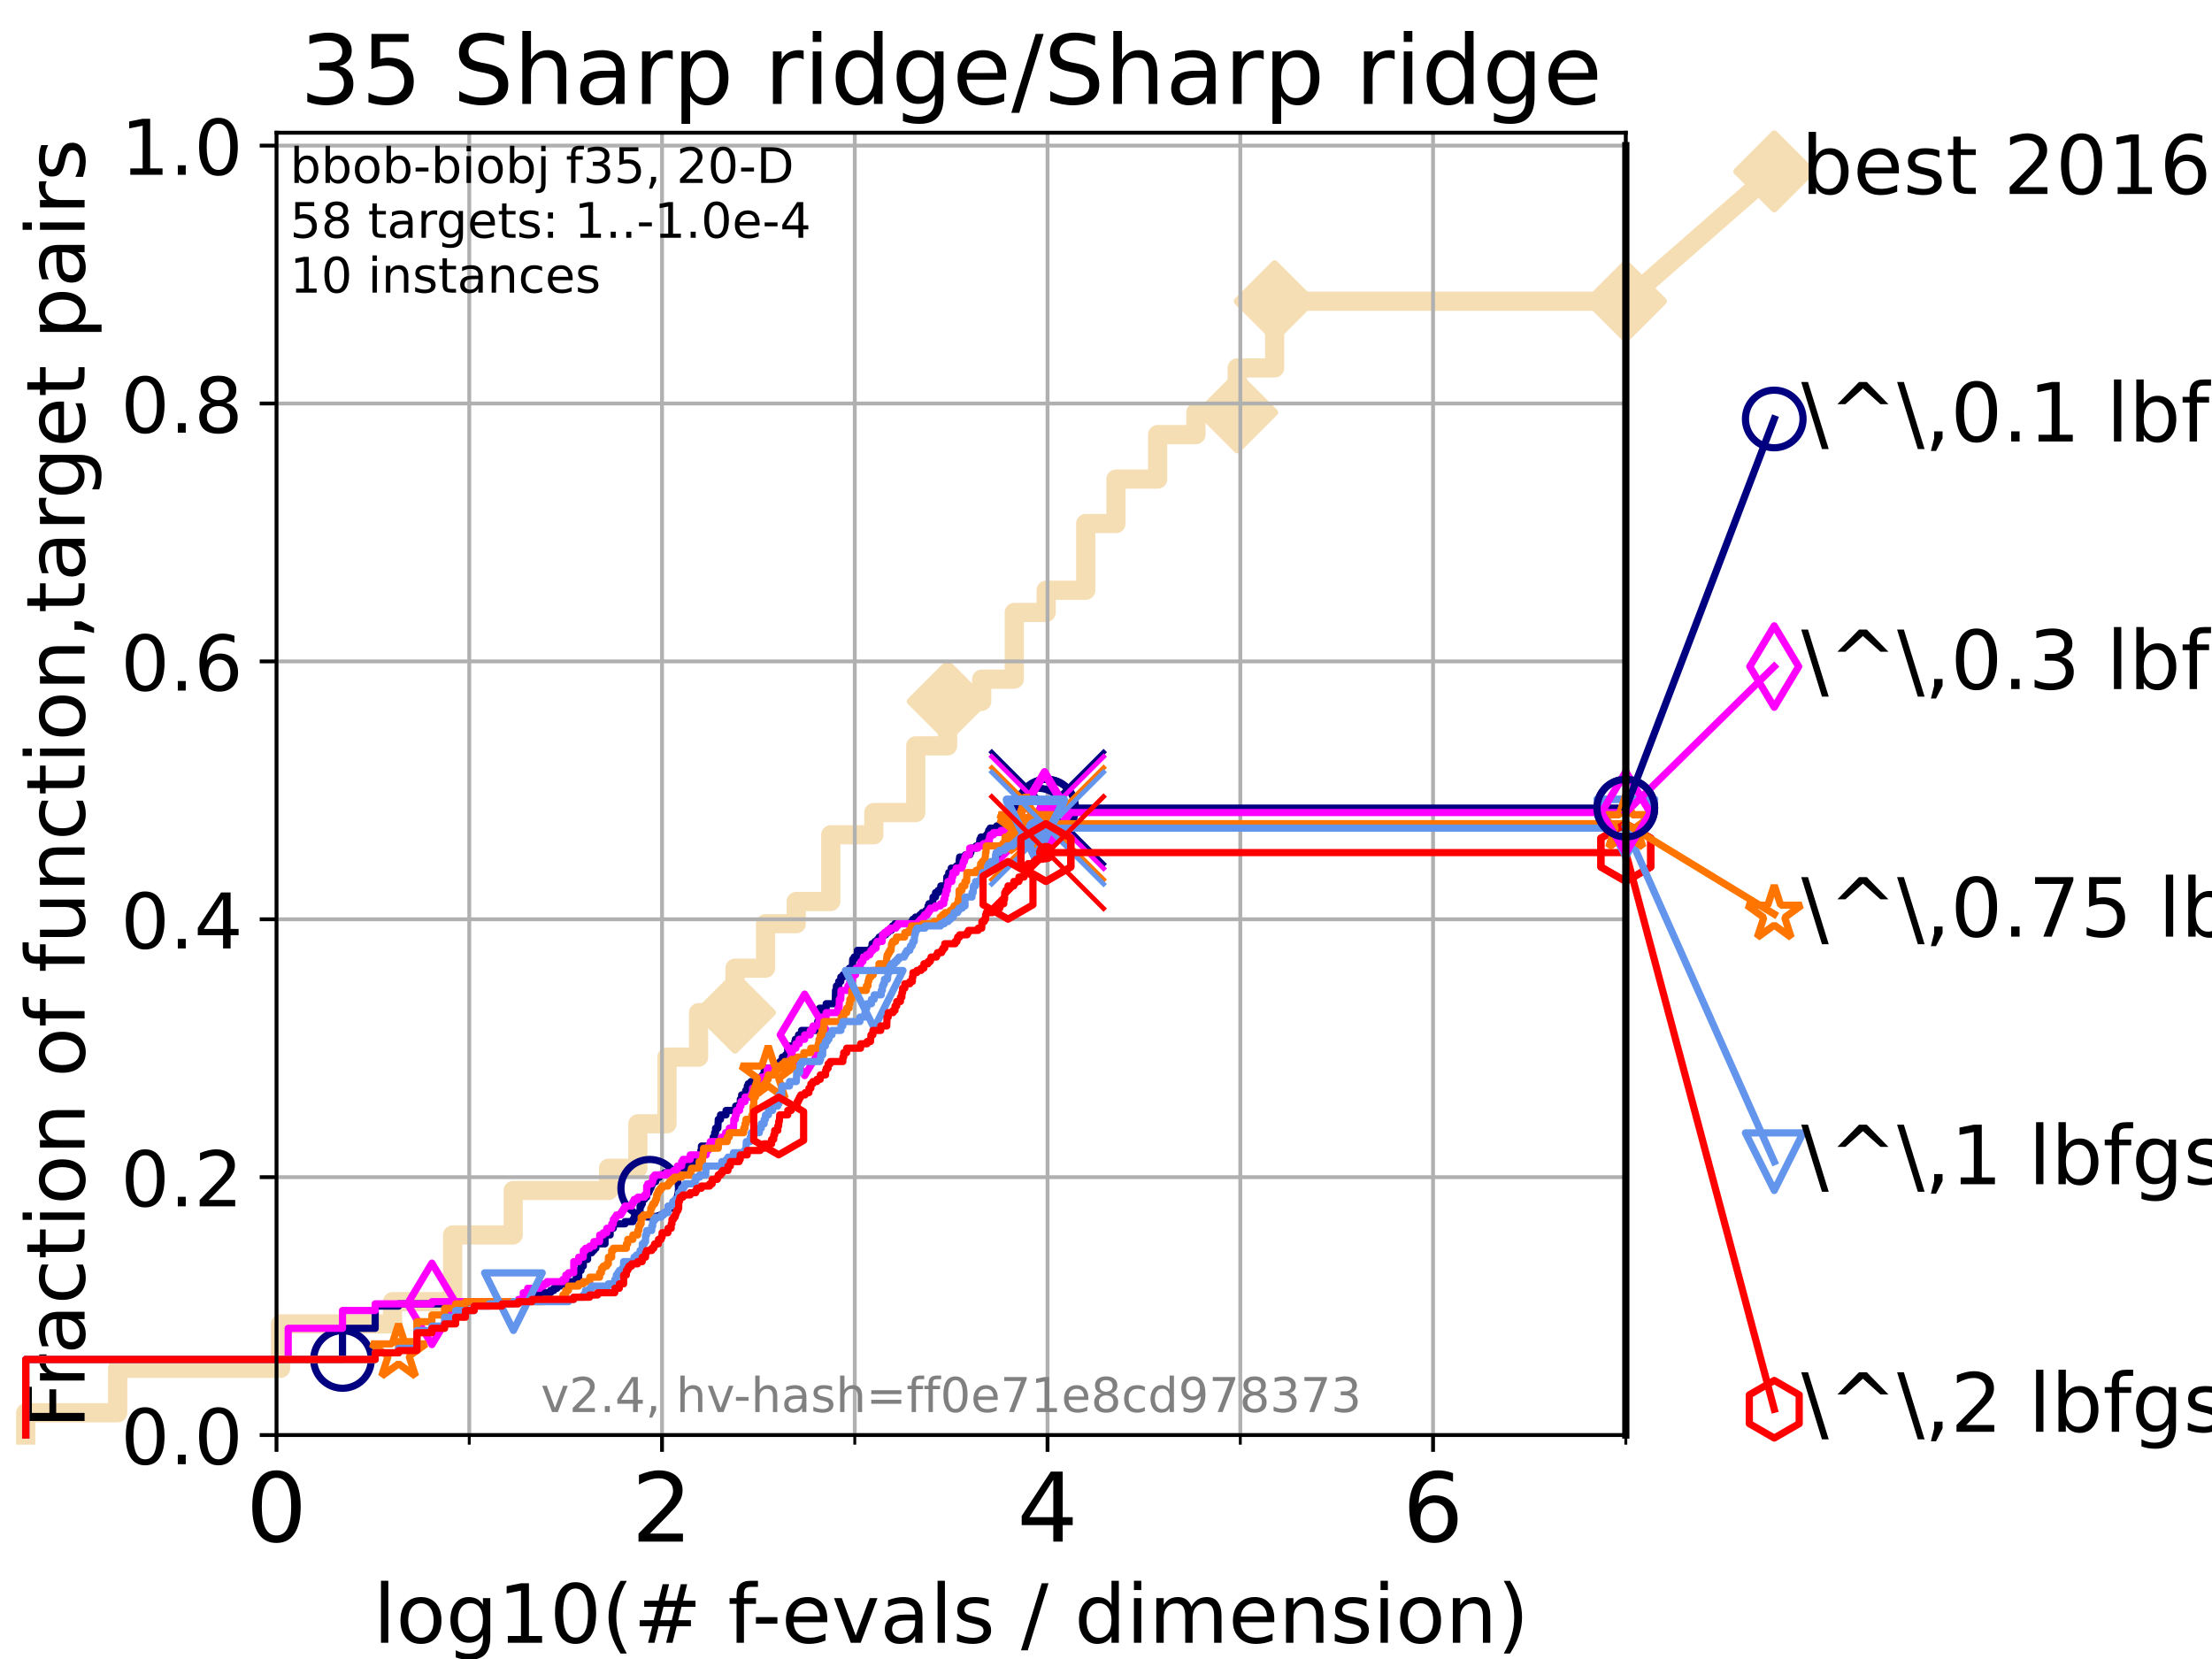<?xml version="1.0" encoding="utf-8" standalone="no"?>
<!DOCTYPE svg PUBLIC "-//W3C//DTD SVG 1.1//EN"
  "http://www.w3.org/Graphics/SVG/1.1/DTD/svg11.dtd">
<!-- Created with matplotlib (https://matplotlib.org/) -->
<svg height="345.6pt" version="1.1" viewBox="0 0 460.8 345.6" width="460.8pt" xmlns="http://www.w3.org/2000/svg" xmlns:xlink="http://www.w3.org/1999/xlink">
 <defs>
  <style type="text/css">*{stroke-linecap:butt;stroke-linejoin:round;}</style>
 </defs>
 <g id="figure_1">
  <g id="patch_1">
   <path d="M 0 345.6 
L 460.8 345.6 
L 460.8 0 
L 0 0 
z
" style="fill:#ffffff;"/>
  </g>
  <g id="axes_1">
   <g id="patch_2">
    <path d="M 57.6 298.944 
L 338.688 298.944 
L 338.688 27.648 
L 57.6 27.648 
z
" style="fill:#ffffff;"/>
   </g>
   <g id="line2d_1">
    <path d="M 5.357 298.944 
L 5.357 294.313 
L 24.516 294.313 
L 24.516 285.05 
L 58.451 285.05 
L 58.451 275.788 
L 81.776 275.788 
L 81.776 271.157 
L 94.295 271.157 
L 94.295 257.263 
L 106.906 257.263 
L 106.906 248.001 
L 126.773 248.001 
L 126.773 243.37 
L 132.882 243.37 
L 132.882 234.107 
L 138.943 234.107 
L 138.943 220.214 
L 145.531 220.214 
L 145.531 210.951 
L 153.113 210.951 
L 153.113 201.689 
L 159.487 201.689 
L 159.487 192.426 
L 165.872 192.426 
L 165.872 187.795 
L 173.06 187.795 
L 173.06 173.901 
L 182.035 173.901 
L 182.035 169.27 
L 190.766 169.27 
L 190.766 155.377 
L 197.404 155.377 
L 197.404 146.114 
L 204.504 146.114 
L 204.504 141.483 
L 211.294 141.483 
L 211.294 127.589 
L 217.929 127.589 
L 217.929 122.958 
L 226.178 122.958 
L 226.178 109.065 
L 232.476 109.065 
L 232.476 99.802 
L 241.158 99.802 
L 241.158 90.54 
L 249.131 90.54 
L 249.131 85.909 
L 257.738 85.909 
L 257.738 76.646 
L 265.532 76.646 
L 265.532 62.753 
L 338.688 62.753 
" style="fill:none;stroke:#f5deb3;stroke-linecap:square;stroke-width:4;"/>
   </g>
   <g id="line2d_2">
    <defs>
     <path d="M 0 7.778 
L 7.778 0 
L 0 -7.778 
L -7.778 0 
z
" id="mcc66331d64" style="stroke:#f5deb3;stroke-linejoin:miter;stroke-width:1.5;"/>
    </defs>
    <g>
     <use style="fill:#f5deb3;stroke:#f5deb3;stroke-linejoin:miter;stroke-width:1.5;" x="153.113" xlink:href="#mcc66331d64" y="210.951"/>
     <use style="fill:#f5deb3;stroke:#f5deb3;stroke-linejoin:miter;stroke-width:1.5;" x="197.404" xlink:href="#mcc66331d64" y="146.114"/>
     <use style="fill:#f5deb3;stroke:#f5deb3;stroke-linejoin:miter;stroke-width:1.5;" x="257.738" xlink:href="#mcc66331d64" y="85.909"/>
     <use style="fill:#f5deb3;stroke:#f5deb3;stroke-linejoin:miter;stroke-width:1.5;" x="265.532" xlink:href="#mcc66331d64" y="62.753"/>
     <use style="fill:#f5deb3;stroke:#f5deb3;stroke-linejoin:miter;stroke-width:1.5;" x="338.688" xlink:href="#mcc66331d64" y="62.753"/>
    </g>
   </g>
   <g id="line2d_3">
    <path style="fill:none;stroke:#f5deb3;stroke-linecap:square;stroke-width:4;"/>
    <g/>
   </g>
   <g id="line2d_4">
    <path d="M 338.688 62.753 
L 369.608 35.706 
" style="fill:none;stroke:#f5deb3;stroke-linecap:square;stroke-width:4;"/>
    <g>
     <use style="fill:#f5deb3;stroke:#f5deb3;stroke-linejoin:miter;stroke-width:1.5;" x="338.688" xlink:href="#mcc66331d64" y="62.753"/>
     <use style="fill:#f5deb3;stroke:#f5deb3;stroke-linejoin:miter;stroke-width:1.5;" x="369.608" xlink:href="#mcc66331d64" y="35.706"/>
    </g>
   </g>
   <g id="matplotlib.axis_1">
    <g id="xtick_1">
     <g id="line2d_5">
      <path clip-path="url(#p2bcaca82de)" d="M 57.6 298.944 
L 57.6 27.648 
" style="fill:none;stroke:#b0b0b0;stroke-linecap:square;stroke-width:0.8;"/>
     </g>
     <g id="line2d_6">
      <defs>
       <path d="M 0 0 
L 0 3.5 
" id="m7a6c2a3440" style="stroke:#000000;stroke-width:0.8;"/>
      </defs>
      <g>
       <use style="stroke:#000000;stroke-width:0.8;" x="57.6" xlink:href="#m7a6c2a3440" y="298.944"/>
      </g>
     </g>
     <g id="text_1">
      <!-- 0 -->
      <g transform="translate(51.237 321.141)scale(0.2 -0.2)">
       <defs>
        <path d="M 31.781 66.406 
Q 24.172 66.406 20.328 58.906 
Q 16.5 51.422 16.5 36.375 
Q 16.5 21.391 20.328 13.891 
Q 24.172 6.391 31.781 6.391 
Q 39.453 6.391 43.281 13.891 
Q 47.125 21.391 47.125 36.375 
Q 47.125 51.422 43.281 58.906 
Q 39.453 66.406 31.781 66.406 
z
M 31.781 74.219 
Q 44.047 74.219 50.516 64.516 
Q 56.984 54.828 56.984 36.375 
Q 56.984 17.969 50.516 8.266 
Q 44.047 -1.422 31.781 -1.422 
Q 19.531 -1.422 13.062 8.266 
Q 6.594 17.969 6.594 36.375 
Q 6.594 54.828 13.062 64.516 
Q 19.531 74.219 31.781 74.219 
z
" id="DejaVuSans-48"/>
       </defs>
       <use xlink:href="#DejaVuSans-48"/>
      </g>
     </g>
    </g>
    <g id="xtick_2">
     <g id="line2d_7">
      <path clip-path="url(#p2bcaca82de)" d="M 137.911 298.944 
L 137.911 27.648 
" style="fill:none;stroke:#b0b0b0;stroke-linecap:square;stroke-width:0.8;"/>
     </g>
     <g id="line2d_8">
      <g>
       <use style="stroke:#000000;stroke-width:0.8;" x="137.911" xlink:href="#m7a6c2a3440" y="298.944"/>
      </g>
     </g>
     <g id="text_2">
      <!-- 2 -->
      <g transform="translate(131.548 321.141)scale(0.2 -0.2)">
       <defs>
        <path d="M 19.188 8.297 
L 53.609 8.297 
L 53.609 0 
L 7.328 0 
L 7.328 8.297 
Q 12.938 14.109 22.625 23.891 
Q 32.328 33.688 34.812 36.531 
Q 39.547 41.844 41.422 45.531 
Q 43.312 49.219 43.312 52.781 
Q 43.312 58.594 39.234 62.25 
Q 35.156 65.922 28.609 65.922 
Q 23.969 65.922 18.812 64.312 
Q 13.672 62.703 7.812 59.422 
L 7.812 69.391 
Q 13.766 71.781 18.938 73 
Q 24.125 74.219 28.422 74.219 
Q 39.75 74.219 46.484 68.547 
Q 53.219 62.891 53.219 53.422 
Q 53.219 48.922 51.531 44.891 
Q 49.859 40.875 45.406 35.406 
Q 44.188 33.984 37.641 27.219 
Q 31.109 20.453 19.188 8.297 
z
" id="DejaVuSans-50"/>
       </defs>
       <use xlink:href="#DejaVuSans-50"/>
      </g>
     </g>
    </g>
    <g id="xtick_3">
     <g id="line2d_9">
      <path clip-path="url(#p2bcaca82de)" d="M 218.222 298.944 
L 218.222 27.648 
" style="fill:none;stroke:#b0b0b0;stroke-linecap:square;stroke-width:0.8;"/>
     </g>
     <g id="line2d_10">
      <g>
       <use style="stroke:#000000;stroke-width:0.8;" x="218.222" xlink:href="#m7a6c2a3440" y="298.944"/>
      </g>
     </g>
     <g id="text_3">
      <!-- 4 -->
      <g transform="translate(211.859 321.141)scale(0.2 -0.2)">
       <defs>
        <path d="M 37.797 64.312 
L 12.891 25.391 
L 37.797 25.391 
z
M 35.203 72.906 
L 47.609 72.906 
L 47.609 25.391 
L 58.016 25.391 
L 58.016 17.188 
L 47.609 17.188 
L 47.609 0 
L 37.797 0 
L 37.797 17.188 
L 4.891 17.188 
L 4.891 26.703 
z
" id="DejaVuSans-52"/>
       </defs>
       <use xlink:href="#DejaVuSans-52"/>
      </g>
     </g>
    </g>
    <g id="xtick_4">
     <g id="line2d_11">
      <path clip-path="url(#p2bcaca82de)" d="M 298.533 298.944 
L 298.533 27.648 
" style="fill:none;stroke:#b0b0b0;stroke-linecap:square;stroke-width:0.8;"/>
     </g>
     <g id="line2d_12">
      <g>
       <use style="stroke:#000000;stroke-width:0.8;" x="298.533" xlink:href="#m7a6c2a3440" y="298.944"/>
      </g>
     </g>
     <g id="text_4">
      <!-- 6 -->
      <g transform="translate(292.17 321.141)scale(0.2 -0.2)">
       <defs>
        <path d="M 33.016 40.375 
Q 26.375 40.375 22.484 35.828 
Q 18.609 31.297 18.609 23.391 
Q 18.609 15.531 22.484 10.953 
Q 26.375 6.391 33.016 6.391 
Q 39.656 6.391 43.531 10.953 
Q 47.406 15.531 47.406 23.391 
Q 47.406 31.297 43.531 35.828 
Q 39.656 40.375 33.016 40.375 
z
M 52.594 71.297 
L 52.594 62.312 
Q 48.875 64.062 45.094 64.984 
Q 41.312 65.922 37.594 65.922 
Q 27.828 65.922 22.672 59.328 
Q 17.531 52.734 16.797 39.406 
Q 19.672 43.656 24.016 45.922 
Q 28.375 48.188 33.594 48.188 
Q 44.578 48.188 50.953 41.516 
Q 57.328 34.859 57.328 23.391 
Q 57.328 12.156 50.688 5.359 
Q 44.047 -1.422 33.016 -1.422 
Q 20.359 -1.422 13.672 8.266 
Q 6.984 17.969 6.984 36.375 
Q 6.984 53.656 15.188 63.938 
Q 23.391 74.219 37.203 74.219 
Q 40.922 74.219 44.703 73.484 
Q 48.484 72.75 52.594 71.297 
z
" id="DejaVuSans-54"/>
       </defs>
       <use xlink:href="#DejaVuSans-54"/>
      </g>
     </g>
    </g>
    <g id="xtick_5">
     <g id="line2d_13">
      <path clip-path="url(#p2bcaca82de)" d="M 97.755 298.944 
L 97.755 27.648 
" style="fill:none;stroke:#b0b0b0;stroke-linecap:square;stroke-width:0.8;"/>
     </g>
     <g id="line2d_14">
      <defs>
       <path d="M 0 0 
L 0 2 
" id="m0c8d7cf4f4" style="stroke:#000000;stroke-width:0.6;"/>
      </defs>
      <g>
       <use style="stroke:#000000;stroke-width:0.6;" x="97.755" xlink:href="#m0c8d7cf4f4" y="298.944"/>
      </g>
     </g>
    </g>
    <g id="xtick_6">
     <g id="line2d_15">
      <path clip-path="url(#p2bcaca82de)" d="M 178.066 298.944 
L 178.066 27.648 
" style="fill:none;stroke:#b0b0b0;stroke-linecap:square;stroke-width:0.8;"/>
     </g>
     <g id="line2d_16">
      <g>
       <use style="stroke:#000000;stroke-width:0.6;" x="178.066" xlink:href="#m0c8d7cf4f4" y="298.944"/>
      </g>
     </g>
    </g>
    <g id="xtick_7">
     <g id="line2d_17">
      <path clip-path="url(#p2bcaca82de)" d="M 258.377 298.944 
L 258.377 27.648 
" style="fill:none;stroke:#b0b0b0;stroke-linecap:square;stroke-width:0.8;"/>
     </g>
     <g id="line2d_18">
      <g>
       <use style="stroke:#000000;stroke-width:0.6;" x="258.377" xlink:href="#m0c8d7cf4f4" y="298.944"/>
      </g>
     </g>
    </g>
    <g id="xtick_8">
     <g id="line2d_19">
      <path clip-path="url(#p2bcaca82de)" d="M 338.688 298.944 
L 338.688 27.648 
" style="fill:none;stroke:#b0b0b0;stroke-linecap:square;stroke-width:0.8;"/>
     </g>
     <g id="line2d_20">
      <g>
       <use style="stroke:#000000;stroke-width:0.6;" x="338.688" xlink:href="#m0c8d7cf4f4" y="298.944"/>
      </g>
     </g>
    </g>
    <g id="text_5">
     <!-- log10(# f-evals / dimension) -->
     <g transform="translate(77.764 342.218)scale(0.17 -0.17)">
      <defs>
       <path d="M 9.422 75.984 
L 18.406 75.984 
L 18.406 0 
L 9.422 0 
z
" id="DejaVuSans-108"/>
       <path d="M 30.609 48.391 
Q 23.391 48.391 19.188 42.75 
Q 14.984 37.109 14.984 27.297 
Q 14.984 17.484 19.156 11.844 
Q 23.344 6.203 30.609 6.203 
Q 37.797 6.203 41.984 11.859 
Q 46.188 17.531 46.188 27.297 
Q 46.188 37.016 41.984 42.703 
Q 37.797 48.391 30.609 48.391 
z
M 30.609 56 
Q 42.328 56 49.016 48.375 
Q 55.719 40.766 55.719 27.297 
Q 55.719 13.875 49.016 6.219 
Q 42.328 -1.422 30.609 -1.422 
Q 18.844 -1.422 12.172 6.219 
Q 5.516 13.875 5.516 27.297 
Q 5.516 40.766 12.172 48.375 
Q 18.844 56 30.609 56 
z
" id="DejaVuSans-111"/>
       <path d="M 45.406 27.984 
Q 45.406 37.75 41.375 43.109 
Q 37.359 48.484 30.078 48.484 
Q 22.859 48.484 18.828 43.109 
Q 14.797 37.75 14.797 27.984 
Q 14.797 18.266 18.828 12.891 
Q 22.859 7.516 30.078 7.516 
Q 37.359 7.516 41.375 12.891 
Q 45.406 18.266 45.406 27.984 
z
M 54.391 6.781 
Q 54.391 -7.172 48.188 -13.984 
Q 42 -20.797 29.203 -20.797 
Q 24.469 -20.797 20.266 -20.094 
Q 16.062 -19.391 12.109 -17.922 
L 12.109 -9.188 
Q 16.062 -11.328 19.922 -12.344 
Q 23.781 -13.375 27.781 -13.375 
Q 36.625 -13.375 41.016 -8.766 
Q 45.406 -4.156 45.406 5.172 
L 45.406 9.625 
Q 42.625 4.781 38.281 2.391 
Q 33.938 0 27.875 0 
Q 17.828 0 11.672 7.656 
Q 5.516 15.328 5.516 27.984 
Q 5.516 40.672 11.672 48.328 
Q 17.828 56 27.875 56 
Q 33.938 56 38.281 53.609 
Q 42.625 51.219 45.406 46.391 
L 45.406 54.688 
L 54.391 54.688 
z
" id="DejaVuSans-103"/>
       <path d="M 12.406 8.297 
L 28.516 8.297 
L 28.516 63.922 
L 10.984 60.406 
L 10.984 69.391 
L 28.422 72.906 
L 38.281 72.906 
L 38.281 8.297 
L 54.391 8.297 
L 54.391 0 
L 12.406 0 
z
" id="DejaVuSans-49"/>
       <path d="M 31 75.875 
Q 24.469 64.656 21.281 53.656 
Q 18.109 42.672 18.109 31.391 
Q 18.109 20.125 21.312 9.062 
Q 24.516 -2 31 -13.188 
L 23.188 -13.188 
Q 15.875 -1.703 12.234 9.375 
Q 8.594 20.453 8.594 31.391 
Q 8.594 42.281 12.203 53.312 
Q 15.828 64.359 23.188 75.875 
z
" id="DejaVuSans-40"/>
       <path d="M 51.125 44 
L 36.922 44 
L 32.812 27.688 
L 47.125 27.688 
z
M 43.797 71.781 
L 38.719 51.516 
L 52.984 51.516 
L 58.109 71.781 
L 65.922 71.781 
L 60.891 51.516 
L 76.125 51.516 
L 76.125 44 
L 58.984 44 
L 54.984 27.688 
L 70.516 27.688 
L 70.516 20.219 
L 53.078 20.219 
L 48 0 
L 40.188 0 
L 45.219 20.219 
L 30.906 20.219 
L 25.875 0 
L 18.016 0 
L 23.094 20.219 
L 7.719 20.219 
L 7.719 27.688 
L 24.906 27.688 
L 29 44 
L 13.281 44 
L 13.281 51.516 
L 30.906 51.516 
L 35.891 71.781 
z
" id="DejaVuSans-35"/>
       <path id="DejaVuSans-32"/>
       <path d="M 37.109 75.984 
L 37.109 68.5 
L 28.516 68.5 
Q 23.688 68.5 21.797 66.547 
Q 19.922 64.594 19.922 59.516 
L 19.922 54.688 
L 34.719 54.688 
L 34.719 47.703 
L 19.922 47.703 
L 19.922 0 
L 10.891 0 
L 10.891 47.703 
L 2.297 47.703 
L 2.297 54.688 
L 10.891 54.688 
L 10.891 58.5 
Q 10.891 67.625 15.141 71.797 
Q 19.391 75.984 28.609 75.984 
z
" id="DejaVuSans-102"/>
       <path d="M 4.891 31.391 
L 31.203 31.391 
L 31.203 23.391 
L 4.891 23.391 
z
" id="DejaVuSans-45"/>
       <path d="M 56.203 29.594 
L 56.203 25.203 
L 14.891 25.203 
Q 15.484 15.922 20.484 11.062 
Q 25.484 6.203 34.422 6.203 
Q 39.594 6.203 44.453 7.469 
Q 49.312 8.734 54.109 11.281 
L 54.109 2.781 
Q 49.266 0.734 44.188 -0.344 
Q 39.109 -1.422 33.891 -1.422 
Q 20.797 -1.422 13.156 6.188 
Q 5.516 13.812 5.516 26.812 
Q 5.516 40.234 12.766 48.109 
Q 20.016 56 32.328 56 
Q 43.359 56 49.781 48.891 
Q 56.203 41.797 56.203 29.594 
z
M 47.219 32.234 
Q 47.125 39.594 43.094 43.984 
Q 39.062 48.391 32.422 48.391 
Q 24.906 48.391 20.391 44.141 
Q 15.875 39.891 15.188 32.172 
z
" id="DejaVuSans-101"/>
       <path d="M 2.984 54.688 
L 12.5 54.688 
L 29.594 8.797 
L 46.688 54.688 
L 56.203 54.688 
L 35.688 0 
L 23.484 0 
z
" id="DejaVuSans-118"/>
       <path d="M 34.281 27.484 
Q 23.391 27.484 19.188 25 
Q 14.984 22.516 14.984 16.5 
Q 14.984 11.719 18.141 8.906 
Q 21.297 6.109 26.703 6.109 
Q 34.188 6.109 38.703 11.406 
Q 43.219 16.703 43.219 25.484 
L 43.219 27.484 
z
M 52.203 31.203 
L 52.203 0 
L 43.219 0 
L 43.219 8.297 
Q 40.141 3.328 35.547 0.953 
Q 30.953 -1.422 24.312 -1.422 
Q 15.922 -1.422 10.953 3.297 
Q 6 8.016 6 15.922 
Q 6 25.141 12.172 29.828 
Q 18.359 34.516 30.609 34.516 
L 43.219 34.516 
L 43.219 35.406 
Q 43.219 41.609 39.141 45 
Q 35.062 48.391 27.688 48.391 
Q 23 48.391 18.547 47.266 
Q 14.109 46.141 10.016 43.891 
L 10.016 52.203 
Q 14.938 54.109 19.578 55.047 
Q 24.219 56 28.609 56 
Q 40.484 56 46.344 49.844 
Q 52.203 43.703 52.203 31.203 
z
" id="DejaVuSans-97"/>
       <path d="M 44.281 53.078 
L 44.281 44.578 
Q 40.484 46.531 36.375 47.5 
Q 32.281 48.484 27.875 48.484 
Q 21.188 48.484 17.844 46.438 
Q 14.5 44.391 14.5 40.281 
Q 14.5 37.156 16.891 35.375 
Q 19.281 33.594 26.516 31.984 
L 29.594 31.297 
Q 39.156 29.25 43.188 25.516 
Q 47.219 21.781 47.219 15.094 
Q 47.219 7.469 41.188 3.016 
Q 35.156 -1.422 24.609 -1.422 
Q 20.219 -1.422 15.453 -0.562 
Q 10.688 0.297 5.422 2 
L 5.422 11.281 
Q 10.406 8.688 15.234 7.391 
Q 20.062 6.109 24.812 6.109 
Q 31.156 6.109 34.562 8.281 
Q 37.984 10.453 37.984 14.406 
Q 37.984 18.062 35.516 20.016 
Q 33.062 21.969 24.703 23.781 
L 21.578 24.516 
Q 13.234 26.266 9.516 29.906 
Q 5.812 33.547 5.812 39.891 
Q 5.812 47.609 11.281 51.797 
Q 16.75 56 26.812 56 
Q 31.781 56 36.172 55.266 
Q 40.578 54.547 44.281 53.078 
z
" id="DejaVuSans-115"/>
       <path d="M 25.391 72.906 
L 33.688 72.906 
L 8.297 -9.281 
L 0 -9.281 
z
" id="DejaVuSans-47"/>
       <path d="M 45.406 46.391 
L 45.406 75.984 
L 54.391 75.984 
L 54.391 0 
L 45.406 0 
L 45.406 8.203 
Q 42.578 3.328 38.25 0.953 
Q 33.938 -1.422 27.875 -1.422 
Q 17.969 -1.422 11.734 6.484 
Q 5.516 14.406 5.516 27.297 
Q 5.516 40.188 11.734 48.094 
Q 17.969 56 27.875 56 
Q 33.938 56 38.25 53.625 
Q 42.578 51.266 45.406 46.391 
z
M 14.797 27.297 
Q 14.797 17.391 18.875 11.75 
Q 22.953 6.109 30.078 6.109 
Q 37.203 6.109 41.297 11.75 
Q 45.406 17.391 45.406 27.297 
Q 45.406 37.203 41.297 42.844 
Q 37.203 48.484 30.078 48.484 
Q 22.953 48.484 18.875 42.844 
Q 14.797 37.203 14.797 27.297 
z
" id="DejaVuSans-100"/>
       <path d="M 9.422 54.688 
L 18.406 54.688 
L 18.406 0 
L 9.422 0 
z
M 9.422 75.984 
L 18.406 75.984 
L 18.406 64.594 
L 9.422 64.594 
z
" id="DejaVuSans-105"/>
       <path d="M 52 44.188 
Q 55.375 50.25 60.062 53.125 
Q 64.75 56 71.094 56 
Q 79.641 56 84.281 50.016 
Q 88.922 44.047 88.922 33.016 
L 88.922 0 
L 79.891 0 
L 79.891 32.719 
Q 79.891 40.578 77.094 44.375 
Q 74.312 48.188 68.609 48.188 
Q 61.625 48.188 57.562 43.547 
Q 53.516 38.922 53.516 30.906 
L 53.516 0 
L 44.484 0 
L 44.484 32.719 
Q 44.484 40.625 41.703 44.406 
Q 38.922 48.188 33.109 48.188 
Q 26.219 48.188 22.156 43.531 
Q 18.109 38.875 18.109 30.906 
L 18.109 0 
L 9.078 0 
L 9.078 54.688 
L 18.109 54.688 
L 18.109 46.188 
Q 21.188 51.219 25.484 53.609 
Q 29.781 56 35.688 56 
Q 41.656 56 45.828 52.969 
Q 50 49.953 52 44.188 
z
" id="DejaVuSans-109"/>
       <path d="M 54.891 33.016 
L 54.891 0 
L 45.906 0 
L 45.906 32.719 
Q 45.906 40.484 42.875 44.328 
Q 39.844 48.188 33.797 48.188 
Q 26.516 48.188 22.312 43.547 
Q 18.109 38.922 18.109 30.906 
L 18.109 0 
L 9.078 0 
L 9.078 54.688 
L 18.109 54.688 
L 18.109 46.188 
Q 21.344 51.125 25.703 53.562 
Q 30.078 56 35.797 56 
Q 45.219 56 50.047 50.172 
Q 54.891 44.344 54.891 33.016 
z
" id="DejaVuSans-110"/>
       <path d="M 8.016 75.875 
L 15.828 75.875 
Q 23.141 64.359 26.781 53.312 
Q 30.422 42.281 30.422 31.391 
Q 30.422 20.453 26.781 9.375 
Q 23.141 -1.703 15.828 -13.188 
L 8.016 -13.188 
Q 14.5 -2 17.703 9.062 
Q 20.906 20.125 20.906 31.391 
Q 20.906 42.672 17.703 53.656 
Q 14.5 64.656 8.016 75.875 
z
" id="DejaVuSans-41"/>
      </defs>
      <use xlink:href="#DejaVuSans-108"/>
      <use x="27.783" xlink:href="#DejaVuSans-111"/>
      <use x="88.965" xlink:href="#DejaVuSans-103"/>
      <use x="152.441" xlink:href="#DejaVuSans-49"/>
      <use x="216.064" xlink:href="#DejaVuSans-48"/>
      <use x="279.688" xlink:href="#DejaVuSans-40"/>
      <use x="318.701" xlink:href="#DejaVuSans-35"/>
      <use x="402.49" xlink:href="#DejaVuSans-32"/>
      <use x="434.277" xlink:href="#DejaVuSans-102"/>
      <use x="463.982" xlink:href="#DejaVuSans-45"/>
      <use x="500.066" xlink:href="#DejaVuSans-101"/>
      <use x="561.59" xlink:href="#DejaVuSans-118"/>
      <use x="620.77" xlink:href="#DejaVuSans-97"/>
      <use x="682.049" xlink:href="#DejaVuSans-108"/>
      <use x="709.832" xlink:href="#DejaVuSans-115"/>
      <use x="761.932" xlink:href="#DejaVuSans-32"/>
      <use x="793.719" xlink:href="#DejaVuSans-47"/>
      <use x="827.41" xlink:href="#DejaVuSans-32"/>
      <use x="859.197" xlink:href="#DejaVuSans-100"/>
      <use x="922.674" xlink:href="#DejaVuSans-105"/>
      <use x="950.457" xlink:href="#DejaVuSans-109"/>
      <use x="1047.869" xlink:href="#DejaVuSans-101"/>
      <use x="1109.393" xlink:href="#DejaVuSans-110"/>
      <use x="1172.771" xlink:href="#DejaVuSans-115"/>
      <use x="1224.871" xlink:href="#DejaVuSans-105"/>
      <use x="1252.654" xlink:href="#DejaVuSans-111"/>
      <use x="1313.836" xlink:href="#DejaVuSans-110"/>
      <use x="1377.215" xlink:href="#DejaVuSans-41"/>
     </g>
    </g>
   </g>
   <g id="matplotlib.axis_2">
    <g id="ytick_1">
     <g id="line2d_21">
      <path clip-path="url(#p2bcaca82de)" d="M 57.6 298.944 
L 338.688 298.944 
" style="fill:none;stroke:#b0b0b0;stroke-linecap:square;stroke-width:0.8;"/>
     </g>
     <g id="line2d_22">
      <defs>
       <path d="M 0 0 
L -3.5 0 
" id="m3d7964048c" style="stroke:#000000;stroke-width:0.8;"/>
      </defs>
      <g>
       <use style="stroke:#000000;stroke-width:0.8;" x="57.6" xlink:href="#m3d7964048c" y="298.944"/>
      </g>
     </g>
     <g id="text_6">
      <!-- 0.0 -->
      <g transform="translate(25.155 305.023)scale(0.16 -0.16)">
       <defs>
        <path d="M 10.688 12.406 
L 21 12.406 
L 21 0 
L 10.688 0 
z
" id="DejaVuSans-46"/>
       </defs>
       <use xlink:href="#DejaVuSans-48"/>
       <use x="63.623" xlink:href="#DejaVuSans-46"/>
       <use x="95.41" xlink:href="#DejaVuSans-48"/>
      </g>
     </g>
    </g>
    <g id="ytick_2">
     <g id="line2d_23">
      <path clip-path="url(#p2bcaca82de)" d="M 57.6 245.222 
L 338.688 245.222 
" style="fill:none;stroke:#b0b0b0;stroke-linecap:square;stroke-width:0.8;"/>
     </g>
     <g id="line2d_24">
      <g>
       <use style="stroke:#000000;stroke-width:0.8;" x="57.6" xlink:href="#m3d7964048c" y="245.222"/>
      </g>
     </g>
     <g id="text_7">
      <!-- 0.2 -->
      <g transform="translate(25.155 251.301)scale(0.16 -0.16)">
       <use xlink:href="#DejaVuSans-48"/>
       <use x="63.623" xlink:href="#DejaVuSans-46"/>
       <use x="95.41" xlink:href="#DejaVuSans-50"/>
      </g>
     </g>
    </g>
    <g id="ytick_3">
     <g id="line2d_25">
      <path clip-path="url(#p2bcaca82de)" d="M 57.6 191.5 
L 338.688 191.5 
" style="fill:none;stroke:#b0b0b0;stroke-linecap:square;stroke-width:0.8;"/>
     </g>
     <g id="line2d_26">
      <g>
       <use style="stroke:#000000;stroke-width:0.8;" x="57.6" xlink:href="#m3d7964048c" y="191.5"/>
      </g>
     </g>
     <g id="text_8">
      <!-- 0.4 -->
      <g transform="translate(25.155 197.579)scale(0.16 -0.16)">
       <use xlink:href="#DejaVuSans-48"/>
       <use x="63.623" xlink:href="#DejaVuSans-46"/>
       <use x="95.41" xlink:href="#DejaVuSans-52"/>
      </g>
     </g>
    </g>
    <g id="ytick_4">
     <g id="line2d_27">
      <path clip-path="url(#p2bcaca82de)" d="M 57.6 137.778 
L 338.688 137.778 
" style="fill:none;stroke:#b0b0b0;stroke-linecap:square;stroke-width:0.8;"/>
     </g>
     <g id="line2d_28">
      <g>
       <use style="stroke:#000000;stroke-width:0.8;" x="57.6" xlink:href="#m3d7964048c" y="137.778"/>
      </g>
     </g>
     <g id="text_9">
      <!-- 0.6 -->
      <g transform="translate(25.155 143.857)scale(0.16 -0.16)">
       <use xlink:href="#DejaVuSans-48"/>
       <use x="63.623" xlink:href="#DejaVuSans-46"/>
       <use x="95.41" xlink:href="#DejaVuSans-54"/>
      </g>
     </g>
    </g>
    <g id="ytick_5">
     <g id="line2d_29">
      <path clip-path="url(#p2bcaca82de)" d="M 57.6 84.056 
L 338.688 84.056 
" style="fill:none;stroke:#b0b0b0;stroke-linecap:square;stroke-width:0.8;"/>
     </g>
     <g id="line2d_30">
      <g>
       <use style="stroke:#000000;stroke-width:0.8;" x="57.6" xlink:href="#m3d7964048c" y="84.056"/>
      </g>
     </g>
     <g id="text_10">
      <!-- 0.8 -->
      <g transform="translate(25.155 90.135)scale(0.16 -0.16)">
       <defs>
        <path d="M 31.781 34.625 
Q 24.75 34.625 20.719 30.859 
Q 16.703 27.094 16.703 20.516 
Q 16.703 13.922 20.719 10.156 
Q 24.75 6.391 31.781 6.391 
Q 38.812 6.391 42.859 10.172 
Q 46.922 13.969 46.922 20.516 
Q 46.922 27.094 42.891 30.859 
Q 38.875 34.625 31.781 34.625 
z
M 21.922 38.812 
Q 15.578 40.375 12.031 44.719 
Q 8.5 49.078 8.5 55.328 
Q 8.5 64.062 14.719 69.141 
Q 20.953 74.219 31.781 74.219 
Q 42.672 74.219 48.875 69.141 
Q 55.078 64.062 55.078 55.328 
Q 55.078 49.078 51.531 44.719 
Q 48 40.375 41.703 38.812 
Q 48.828 37.156 52.797 32.312 
Q 56.781 27.484 56.781 20.516 
Q 56.781 9.906 50.312 4.234 
Q 43.844 -1.422 31.781 -1.422 
Q 19.734 -1.422 13.25 4.234 
Q 6.781 9.906 6.781 20.516 
Q 6.781 27.484 10.781 32.312 
Q 14.797 37.156 21.922 38.812 
z
M 18.312 54.391 
Q 18.312 48.734 21.844 45.562 
Q 25.391 42.391 31.781 42.391 
Q 38.141 42.391 41.719 45.562 
Q 45.312 48.734 45.312 54.391 
Q 45.312 60.062 41.719 63.234 
Q 38.141 66.406 31.781 66.406 
Q 25.391 66.406 21.844 63.234 
Q 18.312 60.062 18.312 54.391 
z
" id="DejaVuSans-56"/>
       </defs>
       <use xlink:href="#DejaVuSans-48"/>
       <use x="63.623" xlink:href="#DejaVuSans-46"/>
       <use x="95.41" xlink:href="#DejaVuSans-56"/>
      </g>
     </g>
    </g>
    <g id="ytick_6">
     <g id="line2d_31">
      <path clip-path="url(#p2bcaca82de)" d="M 57.6 30.334 
L 338.688 30.334 
" style="fill:none;stroke:#b0b0b0;stroke-linecap:square;stroke-width:0.8;"/>
     </g>
     <g id="line2d_32">
      <g>
       <use style="stroke:#000000;stroke-width:0.8;" x="57.6" xlink:href="#m3d7964048c" y="30.334"/>
      </g>
     </g>
     <g id="text_11">
      <!-- 1.0 -->
      <g transform="translate(25.155 36.413)scale(0.16 -0.16)">
       <use xlink:href="#DejaVuSans-49"/>
       <use x="63.623" xlink:href="#DejaVuSans-46"/>
       <use x="95.41" xlink:href="#DejaVuSans-48"/>
      </g>
     </g>
    </g>
    <g id="text_12">
     <!-- Fraction of function,target pairs -->
     <g transform="translate(17.62 297.681)rotate(-90)scale(0.17 -0.17)">
      <defs>
       <path d="M 9.812 72.906 
L 51.703 72.906 
L 51.703 64.594 
L 19.672 64.594 
L 19.672 43.109 
L 48.578 43.109 
L 48.578 34.812 
L 19.672 34.812 
L 19.672 0 
L 9.812 0 
z
" id="DejaVuSans-70"/>
       <path d="M 41.109 46.297 
Q 39.594 47.172 37.812 47.578 
Q 36.031 48 33.891 48 
Q 26.266 48 22.188 43.047 
Q 18.109 38.094 18.109 28.812 
L 18.109 0 
L 9.078 0 
L 9.078 54.688 
L 18.109 54.688 
L 18.109 46.188 
Q 20.953 51.172 25.484 53.578 
Q 30.031 56 36.531 56 
Q 37.453 56 38.578 55.875 
Q 39.703 55.766 41.062 55.516 
z
" id="DejaVuSans-114"/>
       <path d="M 48.781 52.594 
L 48.781 44.188 
Q 44.969 46.297 41.141 47.344 
Q 37.312 48.391 33.406 48.391 
Q 24.656 48.391 19.812 42.844 
Q 14.984 37.312 14.984 27.297 
Q 14.984 17.281 19.812 11.734 
Q 24.656 6.203 33.406 6.203 
Q 37.312 6.203 41.141 7.25 
Q 44.969 8.297 48.781 10.406 
L 48.781 2.094 
Q 45.016 0.344 40.984 -0.531 
Q 36.969 -1.422 32.422 -1.422 
Q 20.062 -1.422 12.781 6.344 
Q 5.516 14.109 5.516 27.297 
Q 5.516 40.672 12.859 48.328 
Q 20.219 56 33.016 56 
Q 37.156 56 41.109 55.141 
Q 45.062 54.297 48.781 52.594 
z
" id="DejaVuSans-99"/>
       <path d="M 18.312 70.219 
L 18.312 54.688 
L 36.812 54.688 
L 36.812 47.703 
L 18.312 47.703 
L 18.312 18.016 
Q 18.312 11.328 20.141 9.422 
Q 21.969 7.516 27.594 7.516 
L 36.812 7.516 
L 36.812 0 
L 27.594 0 
Q 17.188 0 13.234 3.875 
Q 9.281 7.766 9.281 18.016 
L 9.281 47.703 
L 2.688 47.703 
L 2.688 54.688 
L 9.281 54.688 
L 9.281 70.219 
z
" id="DejaVuSans-116"/>
       <path d="M 8.5 21.578 
L 8.5 54.688 
L 17.484 54.688 
L 17.484 21.922 
Q 17.484 14.156 20.5 10.266 
Q 23.531 6.391 29.594 6.391 
Q 36.859 6.391 41.078 11.031 
Q 45.312 15.672 45.312 23.688 
L 45.312 54.688 
L 54.297 54.688 
L 54.297 0 
L 45.312 0 
L 45.312 8.406 
Q 42.047 3.422 37.719 1 
Q 33.406 -1.422 27.688 -1.422 
Q 18.266 -1.422 13.375 4.438 
Q 8.5 10.297 8.5 21.578 
z
M 31.109 56 
z
" id="DejaVuSans-117"/>
       <path d="M 11.719 12.406 
L 22.016 12.406 
L 22.016 4 
L 14.016 -11.625 
L 7.719 -11.625 
L 11.719 4 
z
" id="DejaVuSans-44"/>
       <path d="M 18.109 8.203 
L 18.109 -20.797 
L 9.078 -20.797 
L 9.078 54.688 
L 18.109 54.688 
L 18.109 46.391 
Q 20.953 51.266 25.266 53.625 
Q 29.594 56 35.594 56 
Q 45.562 56 51.781 48.094 
Q 58.016 40.188 58.016 27.297 
Q 58.016 14.406 51.781 6.484 
Q 45.562 -1.422 35.594 -1.422 
Q 29.594 -1.422 25.266 0.953 
Q 20.953 3.328 18.109 8.203 
z
M 48.688 27.297 
Q 48.688 37.203 44.609 42.844 
Q 40.531 48.484 33.406 48.484 
Q 26.266 48.484 22.188 42.844 
Q 18.109 37.203 18.109 27.297 
Q 18.109 17.391 22.188 11.75 
Q 26.266 6.109 33.406 6.109 
Q 40.531 6.109 44.609 11.75 
Q 48.688 17.391 48.688 27.297 
z
" id="DejaVuSans-112"/>
      </defs>
      <use xlink:href="#DejaVuSans-70"/>
      <use x="50.27" xlink:href="#DejaVuSans-114"/>
      <use x="91.383" xlink:href="#DejaVuSans-97"/>
      <use x="152.662" xlink:href="#DejaVuSans-99"/>
      <use x="207.643" xlink:href="#DejaVuSans-116"/>
      <use x="246.852" xlink:href="#DejaVuSans-105"/>
      <use x="274.635" xlink:href="#DejaVuSans-111"/>
      <use x="335.816" xlink:href="#DejaVuSans-110"/>
      <use x="399.195" xlink:href="#DejaVuSans-32"/>
      <use x="430.982" xlink:href="#DejaVuSans-111"/>
      <use x="492.164" xlink:href="#DejaVuSans-102"/>
      <use x="527.369" xlink:href="#DejaVuSans-32"/>
      <use x="559.156" xlink:href="#DejaVuSans-102"/>
      <use x="594.361" xlink:href="#DejaVuSans-117"/>
      <use x="657.74" xlink:href="#DejaVuSans-110"/>
      <use x="721.119" xlink:href="#DejaVuSans-99"/>
      <use x="776.1" xlink:href="#DejaVuSans-116"/>
      <use x="815.309" xlink:href="#DejaVuSans-105"/>
      <use x="843.092" xlink:href="#DejaVuSans-111"/>
      <use x="904.273" xlink:href="#DejaVuSans-110"/>
      <use x="967.652" xlink:href="#DejaVuSans-44"/>
      <use x="999.439" xlink:href="#DejaVuSans-116"/>
      <use x="1038.648" xlink:href="#DejaVuSans-97"/>
      <use x="1099.928" xlink:href="#DejaVuSans-114"/>
      <use x="1139.291" xlink:href="#DejaVuSans-103"/>
      <use x="1202.768" xlink:href="#DejaVuSans-101"/>
      <use x="1264.291" xlink:href="#DejaVuSans-116"/>
      <use x="1303.5" xlink:href="#DejaVuSans-32"/>
      <use x="1335.287" xlink:href="#DejaVuSans-112"/>
      <use x="1398.764" xlink:href="#DejaVuSans-97"/>
      <use x="1460.043" xlink:href="#DejaVuSans-105"/>
      <use x="1487.826" xlink:href="#DejaVuSans-114"/>
      <use x="1528.939" xlink:href="#DejaVuSans-115"/>
     </g>
    </g>
   </g>
   <g id="line2d_33">
    <defs>
     <path d="M 0 1.5 
C 0.398 1.5 0.779 1.342 1.061 1.061 
C 1.342 0.779 1.5 0.398 1.5 0 
C 1.5 -0.398 1.342 -0.779 1.061 -1.061 
C 0.779 -1.342 0.398 -1.5 0 -1.5 
C -0.398 -1.5 -0.779 -1.342 -1.061 -1.061 
C -1.342 -0.779 -1.5 -0.398 -1.5 0 
C -1.5 0.398 -1.342 0.779 -1.061 1.061 
C -0.779 1.342 -0.398 1.5 0 1.5 
z
" id="mfffe302996" style="stroke:#f5deb3;"/>
    </defs>
    <g>
     <use style="fill:#f5deb3;stroke:#f5deb3;" x="265.532" xlink:href="#mfffe302996" y="62.753"/>
     <use style="fill:#f5deb3;stroke:#f5deb3;" x="265.532" xlink:href="#mfffe302996" y="62.753"/>
    </g>
   </g>
   <g id="line2d_34">
    <defs>
     <path d="M 0 1.5 
C 0.398 1.5 0.779 1.342 1.061 1.061 
C 1.342 0.779 1.5 0.398 1.5 0 
C 1.5 -0.398 1.342 -0.779 1.061 -1.061 
C 0.779 -1.342 0.398 -1.5 0 -1.5 
C -0.398 -1.5 -0.779 -1.342 -1.061 -1.061 
C -1.342 -0.779 -1.5 -0.398 -1.5 0 
C -1.5 0.398 -1.342 0.779 -1.061 1.061 
C -0.779 1.342 -0.398 1.5 0 1.5 
z
" id="mc3ee8e8c15" style="stroke:#000080;"/>
    </defs>
    <g>
     <use style="fill:#000080;stroke:#000080;" x="218.029" xlink:href="#mc3ee8e8c15" y="168.344"/>
     <use style="fill:#000080;stroke:#000080;" x="218.029" xlink:href="#mc3ee8e8c15" y="168.344"/>
    </g>
   </g>
   <g id="line2d_35">
    <path d="M 5.357 298.944 
L 5.357 283.198 
L 71.35 283.198 
L 71.35 276.714 
L 78.155 276.714 
L 78.155 272.083 
L 83.037 272.083 
L 83.037 271.62 
L 96.952 271.62 
L 96.952 271.157 
L 109.93 271.157 
L 109.93 269.767 
L 111.663 269.767 
L 111.663 269.304 
L 114.685 269.304 
L 114.685 268.841 
L 115.365 268.841 
L 115.365 268.378 
L 116.02 268.378 
L 116.02 267.915 
L 116.651 267.915 
L 116.651 267.452 
L 117.848 267.452 
L 117.848 266.989 
L 120.045 266.989 
L 120.045 266.062 
L 120.548 266.062 
L 120.548 264.673 
L 121.037 264.673 
L 121.037 263.747 
L 121.512 263.747 
L 121.512 262.357 
L 122.405 262.357 
L 122.426 260.968 
L 123.294 260.968 
L 123.294 260.505 
L 123.712 260.505 
L 123.712 260.042 
L 124.121 260.042 
L 124.121 259.116 
L 126.031 259.116 
L 126.048 257.263 
L 127.1 257.263 
L 127.1 255.874 
L 127.768 255.874 
L 127.768 254.948 
L 130.209 254.948 
L 130.209 254.484 
L 131.852 254.484 
L 131.852 254.021 
L 132.097 254.021 
L 132.097 253.558 
L 133.09 253.558 
L 133.102 252.632 
L 133.33 252.632 
L 133.342 251.243 
L 133.578 251.243 
L 133.578 250.779 
L 133.811 250.779 
L 133.811 249.853 
L 134.268 249.853 
L 134.268 249.39 
L 134.714 249.39 
L 134.714 248.464 
L 135.148 248.464 
L 135.148 248.001 
L 135.351 248.001 
L 135.351 247.538 
L 135.582 247.538 
L 135.582 247.075 
L 135.77 247.075 
L 135.77 246.611 
L 135.986 246.611 
L 135.986 246.148 
L 136.598 246.148 
L 136.598 245.685 
L 136.795 245.685 
L 136.795 245.222 
L 137.371 245.222 
L 137.371 244.759 
L 138.46 244.759 
L 138.46 244.296 
L 139.833 244.296 
L 139.833 243.833 
L 141.257 243.833 
L 141.257 243.37 
L 142.713 243.37 
L 142.713 242.443 
L 144.801 242.443 
L 144.801 241.517 
L 145.772 241.517 
L 145.772 240.591 
L 146.004 240.591 
L 146.004 239.665 
L 146.124 239.665 
L 146.124 238.738 
L 148.272 238.738 
L 148.272 237.812 
L 148.573 237.812 
L 148.573 236.886 
L 148.873 236.886 
L 148.873 235.96 
L 149.063 235.96 
L 149.063 235.033 
L 149.544 235.033 
L 149.633 233.181 
L 150.099 233.181 
L 150.099 232.255 
L 151.244 232.255 
L 151.244 231.328 
L 153.258 231.328 
L 153.258 230.402 
L 154.081 230.402 
L 154.081 229.939 
L 154.222 229.939 
L 154.222 229.013 
L 154.504 229.013 
L 154.504 228.087 
L 155.339 228.087 
L 155.339 227.16 
L 155.673 227.16 
L 155.673 226.234 
L 155.87 226.234 
L 155.87 225.771 
L 156.452 225.771 
L 156.452 225.308 
L 158.372 225.308 
L 158.423 224.382 
L 158.874 224.382 
L 158.874 223.918 
L 159.204 223.918 
L 159.204 222.992 
L 159.525 222.992 
L 159.525 222.529 
L 162.128 222.529 
L 162.128 221.603 
L 162.494 221.603 
L 162.494 221.14 
L 162.983 221.14 
L 162.983 220.214 
L 163.668 220.214 
L 163.668 219.75 
L 164.038 219.75 
L 164.123 217.898 
L 165.569 217.898 
L 165.569 216.972 
L 165.681 216.972 
L 165.681 216.509 
L 166.341 216.509 
L 166.341 215.582 
L 166.978 215.582 
L 166.978 214.656 
L 170.081 214.656 
L 170.081 213.73 
L 170.34 213.73 
L 170.34 212.804 
L 170.538 212.804 
L 170.649 210.951 
L 170.735 210.951 
L 170.735 210.025 
L 172.103 210.025 
L 172.103 209.099 
L 173.989 209.099 
L 174.056 206.32 
L 174.238 206.32 
L 174.238 205.394 
L 174.711 205.394 
L 174.711 204.467 
L 175.153 204.467 
L 175.153 203.541 
L 175.623 203.541 
L 175.623 203.078 
L 176.727 203.078 
L 176.727 202.615 
L 176.924 202.615 
L 176.945 201.689 
L 177.541 201.689 
L 177.634 199.836 
L 177.933 199.836 
L 177.933 199.373 
L 178.585 199.373 
L 178.621 197.984 
L 181.405 197.984 
L 181.405 197.521 
L 181.605 197.521 
L 181.678 196.594 
L 182.263 196.594 
L 182.263 196.131 
L 182.805 196.131 
L 182.805 195.668 
L 183.151 195.668 
L 183.151 195.205 
L 183.769 195.205 
L 183.769 194.742 
L 184.509 194.742 
L 184.509 194.279 
L 184.984 194.279 
L 184.984 193.816 
L 185.682 193.816 
L 185.682 193.353 
L 185.921 193.353 
L 185.921 192.889 
L 186.427 192.889 
L 186.427 192.426 
L 189.897 192.426 
L 189.897 191.963 
L 190.173 191.963 
L 190.173 191.5 
L 190.723 191.5 
L 190.723 191.037 
L 191.624 191.037 
L 191.624 190.574 
L 192.105 190.574 
L 192.105 190.111 
L 192.899 190.111 
L 192.899 189.648 
L 193.325 189.648 
L 193.325 188.721 
L 193.521 188.721 
L 193.521 188.258 
L 194.277 188.258 
L 194.379 186.869 
L 194.888 186.869 
L 194.888 185.943 
L 195.445 185.943 
L 195.445 185.479 
L 195.992 185.479 
L 195.992 184.553 
L 197.142 184.553 
L 197.239 182.701 
L 197.648 182.701 
L 197.648 181.775 
L 198.156 181.775 
L 198.156 180.848 
L 199.246 180.848 
L 199.246 180.385 
L 199.766 180.385 
L 199.84 178.996 
L 199.907 178.996 
L 199.907 178.533 
L 201.093 178.533 
L 201.093 178.07 
L 202.042 178.07 
L 202.042 177.606 
L 202.257 177.606 
L 202.257 176.68 
L 203.329 176.68 
L 203.329 176.217 
L 203.967 176.217 
L 204.072 175.291 
L 204.128 175.291 
L 204.128 174.828 
L 204.345 174.828 
L 204.345 174.365 
L 205.499 174.365 
L 205.499 173.901 
L 205.836 173.901 
L 205.836 173.438 
L 205.966 173.438 
L 205.966 172.975 
L 206.27 172.975 
L 206.27 172.512 
L 207.639 172.512 
L 207.639 172.049 
L 215.089 172.049 
L 215.089 171.586 
L 215.238 171.586 
L 215.238 171.123 
L 215.749 171.123 
L 215.749 170.66 
L 216.202 170.66 
L 216.202 170.196 
L 216.92 170.196 
L 216.92 169.733 
L 217.402 169.733 
L 217.402 168.807 
L 218.029 168.807 
L 218.029 168.344 
L 338.688 168.344 
L 338.688 168.344 
" style="fill:none;stroke:#000080;stroke-linecap:square;stroke-width:1.5;"/>
   </g>
   <g id="line2d_36">
    <defs>
     <path d="M 0 6 
C 1.591 6 3.117 5.368 4.243 4.243 
C 5.368 3.117 6 1.591 6 0 
C 6 -1.591 5.368 -3.117 4.243 -4.243 
C 3.117 -5.368 1.591 -6 0 -6 
C -1.591 -6 -3.117 -5.368 -4.243 -4.243 
C -5.368 -3.117 -6 -1.591 -6 0 
C -6 1.591 -5.368 3.117 -4.243 4.243 
C -3.117 5.368 -1.591 6 0 6 
z
" id="m7eeffd66f6" style="stroke:#000080;stroke-width:1.5;"/>
    </defs>
    <g>
     <use style="fill-opacity:0;stroke:#000080;stroke-width:1.5;" x="71.35" xlink:href="#m7eeffd66f6" y="283.198"/>
     <use style="fill-opacity:0;stroke:#000080;stroke-width:1.5;" x="135.351" xlink:href="#m7eeffd66f6" y="247.538"/>
     <use style="fill-opacity:0;stroke:#000080;stroke-width:1.5;" x="216.202" xlink:href="#m7eeffd66f6" y="170.196"/>
     <use style="fill-opacity:0;stroke:#000080;stroke-width:1.5;" x="218.029" xlink:href="#m7eeffd66f6" y="168.344"/>
     <use style="fill-opacity:0;stroke:#000080;stroke-width:1.5;" x="218.029" xlink:href="#m7eeffd66f6" y="168.344"/>
     <use style="fill-opacity:0;stroke:#000080;stroke-width:1.5;" x="338.688" xlink:href="#m7eeffd66f6" y="168.344"/>
    </g>
   </g>
   <g id="line2d_37">
    <path style="fill:none;stroke:#000080;stroke-linecap:square;stroke-width:1.5;"/>
    <g/>
   </g>
   <g id="line2d_38">
    <path clip-path="url(#p2bcaca82de)" d="M 218.249 168.344 
" style="fill:none;stroke:#000080;stroke-linecap:square;stroke-width:1.5;"/>
    <defs>
     <path d="M -12 12 
L 12 -12 
M -12 -12 
L 12 12 
" id="m67b3e8c170" style="stroke:#000080;"/>
    </defs>
    <g clip-path="url(#p2bcaca82de)">
     <use style="fill:#000080;stroke:#000080;" x="218.249" xlink:href="#m67b3e8c170" y="168.344"/>
    </g>
   </g>
   <g id="line2d_39">
    <defs>
     <path d="M 0 1.5 
C 0.398 1.5 0.779 1.342 1.061 1.061 
C 1.342 0.779 1.5 0.398 1.5 0 
C 1.5 -0.398 1.342 -0.779 1.061 -1.061 
C 0.779 -1.342 0.398 -1.5 0 -1.5 
C -0.398 -1.5 -0.779 -1.342 -1.061 -1.061 
C -1.342 -0.779 -1.5 -0.398 -1.5 0 
C -1.5 0.398 -1.342 0.779 -1.061 1.061 
C -0.779 1.342 -0.398 1.5 0 1.5 
z
" id="m8b806491a7" style="stroke:#ff00ff;"/>
    </defs>
    <g>
     <use style="fill:#ff00ff;stroke:#ff00ff;" x="217.601" xlink:href="#m8b806491a7" y="169.27"/>
     <use style="fill:#ff00ff;stroke:#ff00ff;" x="217.601" xlink:href="#m8b806491a7" y="169.27"/>
    </g>
   </g>
   <g id="line2d_40">
    <path d="M 5.357 298.944 
L 5.357 283.198 
L 60.037 283.198 
L 60.037 276.714 
L 71.35 276.714 
L 71.35 273.009 
L 78.155 273.009 
L 78.155 271.62 
L 89.973 271.62 
L 89.973 271.157 
L 108.006 271.157 
L 108.006 270.694 
L 108.995 270.694 
L 108.995 269.304 
L 109.93 269.304 
L 109.93 268.378 
L 112.469 268.378 
L 112.469 267.915 
L 113.24 267.915 
L 113.24 267.452 
L 113.977 267.452 
L 113.977 266.989 
L 117.26 266.989 
L 117.26 266.526 
L 117.876 266.526 
L 117.876 265.599 
L 118.444 265.599 
L 118.444 265.136 
L 119.528 265.136 
L 119.528 262.821 
L 120.548 262.821 
L 120.548 261.894 
L 121.512 261.894 
L 121.512 260.505 
L 121.975 260.505 
L 121.975 260.042 
L 122.865 260.042 
L 122.865 259.579 
L 123.712 259.579 
L 123.712 258.653 
L 124.91 258.653 
L 124.928 257.263 
L 125.683 257.263 
L 125.683 256.8 
L 126.406 256.8 
L 126.406 255.874 
L 127.437 255.874 
L 127.437 254.948 
L 127.768 254.948 
L 127.768 254.021 
L 128.093 254.021 
L 128.093 253.558 
L 128.411 253.558 
L 128.411 253.095 
L 129.334 253.095 
L 129.334 252.632 
L 129.63 252.632 
L 129.63 252.169 
L 129.936 252.169 
L 129.936 251.706 
L 130.209 251.706 
L 130.209 251.243 
L 131.591 251.243 
L 131.591 250.779 
L 131.852 250.779 
L 131.852 250.316 
L 132.109 250.316 
L 132.109 249.853 
L 132.859 249.853 
L 132.859 249.39 
L 134.268 249.39 
L 134.268 248.927 
L 134.714 248.927 
L 134.714 247.075 
L 134.943 247.075 
L 134.943 246.611 
L 135.78 246.611 
L 135.78 246.148 
L 135.996 246.148 
L 135.996 245.222 
L 136.39 245.222 
L 136.39 244.759 
L 138.82 244.759 
L 138.82 244.296 
L 140.318 244.296 
L 140.318 243.833 
L 141.105 243.833 
L 141.105 242.906 
L 142.003 242.906 
L 142.003 241.98 
L 142.291 241.98 
L 142.291 241.517 
L 143.791 241.517 
L 143.791 240.591 
L 147.118 240.591 
L 147.118 239.665 
L 147.55 239.665 
L 147.55 238.738 
L 147.962 238.738 
L 147.962 237.812 
L 150.28 237.812 
L 150.28 236.886 
L 151.158 236.886 
L 151.158 235.96 
L 151.917 235.96 
L 151.917 235.033 
L 152.796 235.033 
L 152.874 233.181 
L 153.186 233.181 
L 153.186 232.255 
L 153.409 232.255 
L 153.409 231.328 
L 154.078 231.328 
L 154.078 230.402 
L 154.369 230.402 
L 154.369 229.476 
L 155.203 229.476 
L 155.203 228.55 
L 156.388 228.55 
L 156.388 228.087 
L 156.64 228.087 
L 156.64 227.623 
L 156.765 227.623 
L 156.765 226.697 
L 157.91 226.697 
L 157.91 226.234 
L 158.083 226.234 
L 158.083 225.771 
L 158.369 225.771 
L 158.369 225.308 
L 158.597 225.308 
L 158.597 224.382 
L 159.631 224.382 
L 159.631 223.918 
L 159.788 223.918 
L 159.838 222.529 
L 162.981 222.529 
L 162.981 222.066 
L 164.402 222.066 
L 164.402 221.14 
L 164.522 221.14 
L 164.522 220.677 
L 164.72 220.677 
L 164.72 220.214 
L 164.881 220.214 
L 164.881 219.287 
L 165.036 219.287 
L 165.036 218.361 
L 165.794 218.361 
L 165.794 217.435 
L 166.485 217.435 
L 166.485 216.509 
L 167.625 216.509 
L 167.625 215.582 
L 168.785 215.582 
L 168.785 214.656 
L 169.37 214.656 
L 169.37 213.73 
L 170.566 213.73 
L 170.566 212.804 
L 170.82 212.804 
L 170.82 211.877 
L 172.101 211.877 
L 172.101 210.951 
L 174.556 210.951 
L 174.556 210.025 
L 174.803 210.025 
L 174.848 208.172 
L 175.15 208.172 
L 175.197 206.32 
L 176.626 206.32 
L 176.626 205.394 
L 177.021 205.394 
L 177.021 204.467 
L 177.523 204.467 
L 177.578 203.078 
L 178.227 203.078 
L 178.337 201.689 
L 179.198 201.689 
L 179.198 200.762 
L 179.352 200.762 
L 179.352 200.299 
L 179.755 200.299 
L 179.856 199.373 
L 180.507 199.373 
L 180.507 198.91 
L 181.207 198.91 
L 181.207 198.447 
L 181.436 198.447 
L 181.436 197.984 
L 181.856 197.984 
L 181.856 197.521 
L 182.495 197.521 
L 182.509 196.594 
L 182.709 196.594 
L 182.709 196.131 
L 183.77 196.131 
L 183.848 194.742 
L 184.226 194.742 
L 184.226 194.279 
L 184.846 194.279 
L 184.846 193.816 
L 185.431 193.816 
L 185.431 193.353 
L 186.628 193.353 
L 186.628 192.889 
L 187.006 192.889 
L 187.006 192.426 
L 191.359 192.426 
L 191.359 191.963 
L 191.756 191.963 
L 191.756 191.5 
L 192.259 191.5 
L 192.259 191.037 
L 192.592 191.037 
L 192.592 190.574 
L 193.171 190.574 
L 193.171 190.111 
L 193.491 190.111 
L 193.491 189.648 
L 193.792 189.648 
L 193.792 189.184 
L 194.864 189.184 
L 194.864 188.721 
L 195.906 188.721 
L 195.906 188.258 
L 196.61 188.258 
L 196.61 187.332 
L 196.83 187.332 
L 196.83 186.406 
L 197.06 186.406 
L 197.06 185.479 
L 197.342 185.479 
L 197.342 184.553 
L 197.488 184.553 
L 197.488 183.627 
L 198.289 183.627 
L 198.289 182.701 
L 198.482 182.701 
L 198.482 181.775 
L 199.177 181.775 
L 199.177 180.848 
L 200.34 180.848 
L 200.34 180.385 
L 200.545 180.385 
L 200.646 179.459 
L 200.905 179.459 
L 200.905 178.996 
L 201.018 178.996 
L 201.018 178.533 
L 201.253 178.533 
L 201.253 178.07 
L 201.939 178.07 
L 201.999 176.68 
L 203.707 176.68 
L 203.707 176.217 
L 204.842 176.217 
L 204.842 175.754 
L 205.786 175.754 
L 205.786 175.291 
L 206.09 175.291 
L 206.134 174.365 
L 206.313 174.365 
L 206.313 173.901 
L 206.979 173.901 
L 206.979 173.438 
L 208.536 173.438 
L 208.536 172.975 
L 211.605 172.975 
L 211.605 172.512 
L 212.491 172.512 
L 212.491 172.049 
L 214.983 172.049 
L 214.983 171.123 
L 215.87 171.123 
L 215.87 170.66 
L 216.853 170.66 
L 216.853 170.196 
L 217.065 170.196 
L 217.065 169.733 
L 217.601 169.733 
L 217.601 169.27 
L 338.688 169.27 
L 338.688 169.27 
" style="fill:none;stroke:#ff00ff;stroke-linecap:square;stroke-width:1.5;"/>
   </g>
   <g id="line2d_41">
    <defs>
     <path d="M 0 8.485 
L 5.091 0 
L 0 -8.485 
L -5.091 0 
z
" id="m39df5d2e7a" style="stroke:#ff00ff;stroke-linejoin:miter;stroke-width:1.5;"/>
    </defs>
    <g>
     <use style="fill-opacity:0;stroke:#ff00ff;stroke-linejoin:miter;stroke-width:1.5;" x="89.973" xlink:href="#m39df5d2e7a" y="271.62"/>
     <use style="fill-opacity:0;stroke:#ff00ff;stroke-linejoin:miter;stroke-width:1.5;" x="167.625" xlink:href="#m39df5d2e7a" y="215.582"/>
     <use style="fill-opacity:0;stroke:#ff00ff;stroke-linejoin:miter;stroke-width:1.5;" x="217.601" xlink:href="#m39df5d2e7a" y="169.733"/>
     <use style="fill-opacity:0;stroke:#ff00ff;stroke-linejoin:miter;stroke-width:1.5;" x="217.601" xlink:href="#m39df5d2e7a" y="169.27"/>
     <use style="fill-opacity:0;stroke:#ff00ff;stroke-linejoin:miter;stroke-width:1.5;" x="217.601" xlink:href="#m39df5d2e7a" y="169.27"/>
     <use style="fill-opacity:0;stroke:#ff00ff;stroke-linejoin:miter;stroke-width:1.5;" x="338.688" xlink:href="#m39df5d2e7a" y="169.27"/>
    </g>
   </g>
   <g id="line2d_42">
    <path style="fill:none;stroke:#ff00ff;stroke-linecap:square;stroke-width:1.5;"/>
    <g/>
   </g>
   <g id="line2d_43">
    <path clip-path="url(#p2bcaca82de)" d="M 218.248 169.27 
" style="fill:none;stroke:#ff00ff;stroke-linecap:square;stroke-width:1.5;"/>
    <defs>
     <path d="M -12 12 
L 12 -12 
M -12 -12 
L 12 12 
" id="m8ee1537076" style="stroke:#ff00ff;"/>
    </defs>
    <g clip-path="url(#p2bcaca82de)">
     <use style="fill:#ff00ff;stroke:#ff00ff;" x="218.248" xlink:href="#m8ee1537076" y="169.27"/>
    </g>
   </g>
   <g id="line2d_44">
    <defs>
     <path d="M 0 1.5 
C 0.398 1.5 0.779 1.342 1.061 1.061 
C 1.342 0.779 1.5 0.398 1.5 0 
C 1.5 -0.398 1.342 -0.779 1.061 -1.061 
C 0.779 -1.342 0.398 -1.5 0 -1.5 
C -0.398 -1.5 -0.779 -1.342 -1.061 -1.061 
C -1.342 -0.779 -1.5 -0.398 -1.5 0 
C -1.5 0.398 -1.342 0.779 -1.061 1.061 
C -0.779 1.342 -0.398 1.5 0 1.5 
z
" id="m6c2193d903" style="stroke:#ff7500;"/>
    </defs>
    <g>
     <use style="fill:#ff7500;stroke:#ff7500;" x="213.778" xlink:href="#m6c2193d903" y="171.586"/>
     <use style="fill:#ff7500;stroke:#ff7500;" x="213.778" xlink:href="#m6c2193d903" y="171.586"/>
    </g>
   </g>
   <g id="line2d_45">
    <path d="M 5.357 298.944 
L 5.357 283.198 
L 78.155 283.198 
L 78.155 281.809 
L 83.037 281.809 
L 83.037 279.493 
L 86.847 279.493 
L 86.847 275.325 
L 89.973 275.325 
L 89.973 273.935 
L 92.622 273.935 
L 92.622 272.546 
L 94.921 272.546 
L 94.921 271.62 
L 96.952 271.62 
L 96.952 271.157 
L 113.24 271.157 
L 113.24 270.694 
L 117.26 270.694 
L 117.26 269.767 
L 117.848 269.767 
L 117.848 268.841 
L 118.417 268.841 
L 118.417 267.915 
L 120.525 267.915 
L 120.525 267.452 
L 121.49 267.452 
L 121.49 266.989 
L 122.865 266.989 
L 122.865 266.062 
L 124.91 266.062 
L 124.91 265.136 
L 125.292 265.136 
L 125.292 264.21 
L 125.665 264.21 
L 125.665 263.747 
L 126.389 263.747 
L 126.389 263.284 
L 126.74 263.284 
L 126.74 261.894 
L 127.421 261.894 
L 127.421 260.505 
L 127.752 260.505 
L 127.752 260.042 
L 130.492 260.042 
L 130.492 259.116 
L 130.77 259.116 
L 130.77 258.189 
L 131.84 258.189 
L 131.84 257.263 
L 132.847 257.263 
L 132.847 256.337 
L 133.09 256.337 
L 133.09 255.411 
L 133.33 255.411 
L 133.33 254.948 
L 133.567 254.948 
L 133.567 253.558 
L 134.03 253.558 
L 134.03 253.095 
L 135.362 253.095 
L 135.362 252.632 
L 135.562 252.632 
L 135.562 251.706 
L 135.77 251.706 
L 135.77 251.243 
L 135.986 251.243 
L 135.986 250.779 
L 136.39 250.779 
L 136.39 250.316 
L 136.589 250.316 
L 136.589 249.853 
L 136.785 249.853 
L 136.785 248.927 
L 136.98 248.927 
L 136.98 248.464 
L 137.172 248.464 
L 137.172 248.001 
L 137.55 248.001 
L 137.55 247.538 
L 137.92 247.538 
L 137.92 247.075 
L 139.156 247.075 
L 139.156 246.611 
L 139.502 246.611 
L 139.502 246.148 
L 139.996 246.148 
L 139.996 245.685 
L 140.477 245.685 
L 140.477 245.222 
L 141.99 245.222 
L 141.99 244.759 
L 143.915 244.759 
L 143.915 243.833 
L 144.044 243.833 
L 144.044 243.37 
L 145.643 243.37 
L 145.643 241.98 
L 146.34 241.98 
L 146.34 241.054 
L 146.453 241.054 
L 146.453 240.128 
L 146.565 240.128 
L 146.565 239.201 
L 149.624 239.201 
L 149.722 237.812 
L 151.494 237.812 
L 151.494 236.886 
L 151.909 236.886 
L 151.909 235.96 
L 154.923 235.96 
L 154.923 235.033 
L 155.197 235.033 
L 155.197 234.107 
L 155.4 234.107 
L 155.4 233.181 
L 156.634 233.181 
L 156.634 232.255 
L 156.821 232.255 
L 156.883 230.402 
L 157.006 230.402 
L 157.067 228.55 
L 157.37 228.55 
L 157.37 227.623 
L 158.135 227.623 
L 158.135 226.697 
L 158.366 226.697 
L 158.366 226.234 
L 159.196 226.234 
L 159.196 225.771 
L 159.728 225.771 
L 159.728 224.845 
L 160.037 224.845 
L 160.037 223.918 
L 161.427 223.918 
L 161.427 222.992 
L 161.942 222.992 
L 161.942 222.529 
L 162.714 222.529 
L 162.714 222.066 
L 162.977 222.066 
L 162.977 221.603 
L 163.491 221.603 
L 163.491 221.14 
L 164.91 221.14 
L 164.91 220.677 
L 166.154 220.677 
L 166.154 220.214 
L 167.449 220.214 
L 167.449 219.287 
L 168.903 219.287 
L 168.903 218.361 
L 170.447 218.361 
L 170.447 217.435 
L 170.617 217.435 
L 170.617 216.509 
L 170.867 216.509 
L 170.867 215.582 
L 171.226 215.582 
L 171.226 214.656 
L 171.602 214.656 
L 171.654 212.804 
L 175.255 212.804 
L 175.255 211.877 
L 175.765 211.877 
L 175.765 210.951 
L 176.383 210.951 
L 176.383 210.025 
L 176.881 210.025 
L 176.881 209.099 
L 177.037 209.099 
L 177.037 208.172 
L 177.384 208.172 
L 177.441 206.32 
L 180.482 206.32 
L 180.482 205.394 
L 180.815 205.394 
L 180.815 204.467 
L 180.959 204.467 
L 180.959 204.004 
L 181.083 204.004 
L 181.083 203.541 
L 181.434 203.541 
L 181.434 203.078 
L 181.91 203.078 
L 181.91 202.152 
L 182.98 202.152 
L 182.98 201.689 
L 183.104 201.689 
L 183.104 200.762 
L 184.652 200.762 
L 184.731 199.373 
L 184.818 199.373 
L 184.818 198.91 
L 185.066 198.91 
L 185.066 198.447 
L 185.32 198.447 
L 185.32 197.984 
L 185.618 197.984 
L 185.727 196.594 
L 185.939 196.594 
L 185.939 196.131 
L 186.558 196.131 
L 186.558 195.668 
L 186.76 195.668 
L 186.76 195.205 
L 188.444 195.205 
L 188.485 194.279 
L 189.324 194.279 
L 189.324 193.816 
L 189.809 193.816 
L 189.893 192.889 
L 192.197 192.889 
L 192.197 192.426 
L 194.596 192.426 
L 194.596 191.963 
L 195.843 191.963 
L 195.869 191.037 
L 196.327 191.037 
L 196.327 190.574 
L 196.871 190.574 
L 196.871 190.111 
L 197.948 190.111 
L 197.948 189.648 
L 198.522 189.648 
L 198.522 189.184 
L 198.761 189.184 
L 198.761 188.721 
L 199.334 188.721 
L 199.334 188.258 
L 199.628 188.258 
L 199.628 187.332 
L 199.789 187.332 
L 199.799 185.479 
L 200.39 185.479 
L 200.39 184.553 
L 201.001 184.553 
L 201.001 183.627 
L 201.371 183.627 
L 201.419 181.775 
L 203.33 181.775 
L 203.33 181.311 
L 204.03 181.311 
L 204.03 180.848 
L 204.286 180.848 
L 204.286 179.922 
L 204.632 179.922 
L 204.632 179.459 
L 205.057 179.459 
L 205.057 178.996 
L 205.219 178.996 
L 205.317 177.606 
L 205.397 177.606 
L 205.462 176.217 
L 208.835 176.217 
L 208.835 175.754 
L 209.274 175.754 
L 209.369 174.365 
L 210.219 174.365 
L 210.219 173.901 
L 210.587 173.901 
L 210.587 173.438 
L 211.123 173.438 
L 211.123 172.975 
L 211.389 172.975 
L 211.389 172.512 
L 213.778 172.512 
L 213.778 171.586 
L 338.688 171.586 
L 338.688 171.586 
" style="fill:none;stroke:#ff7500;stroke-linecap:square;stroke-width:1.5;"/>
   </g>
   <g id="line2d_46">
    <defs>
     <path d="M 0 -6 
L -1.347 -1.854 
L -5.706 -1.854 
L -2.18 0.708 
L -3.527 4.854 
L -0 2.292 
L 3.527 4.854 
L 2.18 0.708 
L 5.706 -1.854 
L 1.347 -1.854 
z
" id="mae044b7660" style="stroke:#ff7500;stroke-linejoin:bevel;stroke-width:1.5;"/>
    </defs>
    <g>
     <use style="fill-opacity:0;stroke:#ff7500;stroke-linejoin:bevel;stroke-width:1.5;" x="83.037" xlink:href="#mae044b7660" y="281.809"/>
     <use style="fill-opacity:0;stroke:#ff7500;stroke-linejoin:bevel;stroke-width:1.5;" x="160.037" xlink:href="#mae044b7660" y="223.918"/>
     <use style="fill-opacity:0;stroke:#ff7500;stroke-linejoin:bevel;stroke-width:1.5;" x="213.778" xlink:href="#mae044b7660" y="172.512"/>
     <use style="fill-opacity:0;stroke:#ff7500;stroke-linejoin:bevel;stroke-width:1.5;" x="213.778" xlink:href="#mae044b7660" y="171.586"/>
     <use style="fill-opacity:0;stroke:#ff7500;stroke-linejoin:bevel;stroke-width:1.5;" x="213.778" xlink:href="#mae044b7660" y="171.586"/>
     <use style="fill-opacity:0;stroke:#ff7500;stroke-linejoin:bevel;stroke-width:1.5;" x="338.688" xlink:href="#mae044b7660" y="171.586"/>
    </g>
   </g>
   <g id="line2d_47">
    <path style="fill:none;stroke:#ff7500;stroke-linecap:square;stroke-width:1.5;"/>
    <g/>
   </g>
   <g id="line2d_48">
    <path clip-path="url(#p2bcaca82de)" d="M 218.246 171.586 
" style="fill:none;stroke:#ff7500;stroke-linecap:square;stroke-width:1.5;"/>
    <defs>
     <path d="M -12 12 
L 12 -12 
M -12 -12 
L 12 12 
" id="mab3b344d8f" style="stroke:#ff7500;"/>
    </defs>
    <g clip-path="url(#p2bcaca82de)">
     <use style="fill:#ff7500;stroke:#ff7500;" x="218.246" xlink:href="#mab3b344d8f" y="171.586"/>
    </g>
   </g>
   <g id="line2d_49">
    <defs>
     <path d="M 0 1.5 
C 0.398 1.5 0.779 1.342 1.061 1.061 
C 1.342 0.779 1.5 0.398 1.5 0 
C 1.5 -0.398 1.342 -0.779 1.061 -1.061 
C 0.779 -1.342 0.398 -1.5 0 -1.5 
C -0.398 -1.5 -0.779 -1.342 -1.061 -1.061 
C -1.342 -0.779 -1.5 -0.398 -1.5 0 
C -1.5 0.398 -1.342 0.779 -1.061 1.061 
C -0.779 1.342 -0.398 1.5 0 1.5 
z
" id="m5818ccf1c4" style="stroke:#6495ed;"/>
    </defs>
    <g>
     <use style="fill:#6495ed;stroke:#6495ed;" x="215.679" xlink:href="#m5818ccf1c4" y="172.512"/>
     <use style="fill:#6495ed;stroke:#6495ed;" x="215.679" xlink:href="#m5818ccf1c4" y="172.512"/>
    </g>
   </g>
   <g id="line2d_50">
    <path d="M 5.357 298.944 
L 5.357 283.198 
L 78.155 283.198 
L 78.155 281.809 
L 83.037 281.809 
L 83.037 280.882 
L 86.847 280.882 
L 86.847 277.177 
L 89.973 277.177 
L 89.973 276.251 
L 92.622 276.251 
L 92.622 274.399 
L 94.921 274.399 
L 94.921 273.009 
L 98.772 273.009 
L 98.772 272.083 
L 101.924 272.083 
L 101.924 271.62 
L 106.958 271.62 
L 106.958 271.157 
L 118.417 271.157 
L 118.417 270.694 
L 119.503 270.694 
L 119.503 270.231 
L 121.49 270.231 
L 121.49 269.767 
L 121.953 269.767 
L 121.953 268.841 
L 122.844 268.841 
L 122.844 268.378 
L 123.274 268.378 
L 123.274 267.915 
L 126.723 267.915 
L 126.723 267.452 
L 128.077 267.452 
L 128.077 266.526 
L 128.396 266.526 
L 128.396 265.599 
L 128.709 265.599 
L 128.709 265.136 
L 129.017 265.136 
L 129.017 264.673 
L 129.602 264.673 
L 129.602 264.21 
L 129.909 264.21 
L 129.909 262.821 
L 132.085 262.821 
L 132.085 261.894 
L 132.589 261.894 
L 132.589 261.431 
L 133.33 261.431 
L 133.33 260.505 
L 133.789 260.505 
L 133.8 259.116 
L 134.247 259.116 
L 134.247 258.653 
L 134.482 258.653 
L 134.482 257.263 
L 134.703 257.263 
L 134.703 256.337 
L 135.77 256.337 
L 135.77 255.411 
L 135.976 255.411 
L 135.976 254.484 
L 136.18 254.484 
L 136.18 254.021 
L 136.58 254.021 
L 136.58 253.558 
L 137.727 253.558 
L 137.727 253.095 
L 138.273 253.095 
L 138.273 252.632 
L 139.148 252.632 
L 139.156 251.243 
L 139.988 251.243 
L 139.988 250.779 
L 140.15 250.779 
L 140.15 250.316 
L 140.634 250.316 
L 140.634 249.853 
L 141.242 249.853 
L 141.242 249.39 
L 141.386 249.39 
L 141.386 248.464 
L 141.83 248.464 
L 141.83 248.001 
L 141.99 248.001 
L 141.99 247.538 
L 142.412 247.538 
L 142.412 247.075 
L 142.7 247.075 
L 142.7 246.611 
L 144.671 246.611 
L 144.671 246.148 
L 144.912 246.148 
L 144.918 245.222 
L 145.761 245.222 
L 145.761 244.759 
L 147 244.759 
L 147.108 242.906 
L 150.353 242.906 
L 150.353 241.98 
L 151.317 241.98 
L 151.317 241.517 
L 151.657 241.517 
L 151.657 241.054 
L 152.785 241.054 
L 152.785 240.128 
L 155.054 240.128 
L 155.054 239.665 
L 155.393 239.665 
L 155.467 237.812 
L 156.309 237.812 
L 156.309 236.886 
L 156.503 236.886 
L 156.503 235.96 
L 158.187 235.96 
L 158.187 235.033 
L 158.586 235.033 
L 158.586 234.107 
L 159.194 234.107 
L 159.194 233.181 
L 159.459 233.181 
L 159.459 232.255 
L 160.086 232.255 
L 160.086 231.328 
L 160.94 231.328 
L 160.94 230.402 
L 162.032 230.402 
L 162.032 229.939 
L 162.26 229.939 
L 162.308 228.087 
L 162.842 228.087 
L 162.884 226.234 
L 164.475 226.234 
L 164.475 225.308 
L 165.894 225.308 
L 165.966 223.455 
L 166.58 223.455 
L 166.619 222.066 
L 166.721 222.066 
L 166.721 221.603 
L 167.068 221.603 
L 167.068 221.14 
L 170.779 221.14 
L 170.779 220.677 
L 170.949 220.677 
L 170.949 219.75 
L 171.383 219.75 
L 171.41 217.898 
L 171.939 217.898 
L 171.939 216.972 
L 172.35 216.972 
L 172.35 216.509 
L 172.678 216.509 
L 172.678 215.582 
L 173.316 215.582 
L 173.316 214.656 
L 175.186 214.656 
L 175.186 213.73 
L 175.574 213.73 
L 175.574 212.804 
L 179.14 212.804 
L 179.14 211.877 
L 180.175 211.877 
L 180.175 210.951 
L 180.321 210.951 
L 180.321 210.025 
L 180.576 210.025 
L 180.576 209.099 
L 181.536 209.099 
L 181.536 208.172 
L 182.113 208.172 
L 182.113 207.246 
L 183.589 207.246 
L 183.589 206.32 
L 183.815 206.32 
L 183.815 205.394 
L 184.012 205.394 
L 184.012 204.931 
L 184.242 204.931 
L 184.242 204.004 
L 184.888 204.004 
L 184.987 202.615 
L 185.231 202.615 
L 185.231 201.689 
L 185.39 201.689 
L 185.39 201.226 
L 185.689 201.226 
L 185.689 200.762 
L 186.374 200.762 
L 186.374 200.299 
L 186.843 200.299 
L 186.843 199.836 
L 187.24 199.836 
L 187.24 199.373 
L 188.374 199.373 
L 188.374 198.91 
L 188.625 198.91 
L 188.625 198.447 
L 188.922 198.447 
L 188.922 197.984 
L 189.532 197.984 
L 189.532 197.521 
L 189.664 197.521 
L 189.664 197.057 
L 190.008 197.057 
L 190.008 196.594 
L 190.166 196.594 
L 190.166 196.131 
L 190.448 196.131 
L 190.536 194.742 
L 190.654 194.742 
L 190.752 193.816 
L 191.007 193.816 
L 191.007 193.353 
L 192.685 193.353 
L 192.685 192.889 
L 195.944 192.889 
L 195.944 192.426 
L 196.737 192.426 
L 196.737 191.963 
L 197.542 191.963 
L 197.542 191.5 
L 198.033 191.5 
L 198.033 191.037 
L 198.595 191.037 
L 198.595 190.574 
L 198.719 190.574 
L 198.719 190.111 
L 199.487 190.111 
L 199.487 189.648 
L 199.78 189.648 
L 199.78 189.184 
L 200.467 189.184 
L 200.467 188.721 
L 201.033 188.721 
L 201.038 186.869 
L 202.483 186.869 
L 202.483 185.943 
L 202.726 185.943 
L 202.779 184.553 
L 203.232 184.553 
L 203.232 183.627 
L 204.334 183.627 
L 204.334 182.701 
L 204.641 182.701 
L 204.641 181.775 
L 205.712 181.775 
L 205.748 180.385 
L 205.997 180.385 
L 205.997 179.922 
L 206.471 179.922 
L 206.471 179.459 
L 207.375 179.459 
L 207.392 178.07 
L 207.504 178.07 
L 207.504 177.606 
L 208.176 177.606 
L 208.176 177.143 
L 209.251 177.143 
L 209.251 176.68 
L 209.768 176.68 
L 209.768 176.217 
L 210.992 176.217 
L 210.992 175.754 
L 211.554 175.754 
L 211.554 175.291 
L 212.049 175.291 
L 212.049 174.828 
L 212.533 174.828 
L 212.533 174.365 
L 212.833 174.365 
L 212.833 173.901 
L 213.149 173.901 
L 213.149 173.438 
L 214.121 173.438 
L 214.121 172.975 
L 215.679 172.975 
L 215.679 172.512 
L 338.688 172.512 
L 338.688 172.512 
" style="fill:none;stroke:#6495ed;stroke-linecap:square;stroke-width:1.5;"/>
   </g>
   <g id="line2d_51">
    <defs>
     <path d="M -0 6 
L 6 -6 
L -6 -6 
z
" id="m762600eb0f" style="stroke:#6495ed;stroke-linejoin:miter;stroke-width:1.5;"/>
    </defs>
    <g>
     <use style="fill-opacity:0;stroke:#6495ed;stroke-linejoin:miter;stroke-width:1.5;" x="106.958" xlink:href="#m762600eb0f" y="271.157"/>
     <use style="fill-opacity:0;stroke:#6495ed;stroke-linejoin:miter;stroke-width:1.5;" x="182.113" xlink:href="#m762600eb0f" y="208.172"/>
     <use style="fill-opacity:0;stroke:#6495ed;stroke-linejoin:miter;stroke-width:1.5;" x="215.679" xlink:href="#m762600eb0f" y="172.975"/>
     <use style="fill-opacity:0;stroke:#6495ed;stroke-linejoin:miter;stroke-width:1.5;" x="215.679" xlink:href="#m762600eb0f" y="172.512"/>
     <use style="fill-opacity:0;stroke:#6495ed;stroke-linejoin:miter;stroke-width:1.5;" x="215.679" xlink:href="#m762600eb0f" y="172.512"/>
     <use style="fill-opacity:0;stroke:#6495ed;stroke-linejoin:miter;stroke-width:1.5;" x="338.688" xlink:href="#m762600eb0f" y="172.512"/>
    </g>
   </g>
   <g id="line2d_52">
    <path style="fill:none;stroke:#6495ed;stroke-linecap:square;stroke-width:1.5;"/>
    <g/>
   </g>
   <g id="line2d_53">
    <path clip-path="url(#p2bcaca82de)" d="M 218.244 172.512 
" style="fill:none;stroke:#6495ed;stroke-linecap:square;stroke-width:1.5;"/>
    <defs>
     <path d="M -12 12 
L 12 -12 
M -12 -12 
L 12 12 
" id="mf85954ba34" style="stroke:#6495ed;"/>
    </defs>
    <g clip-path="url(#p2bcaca82de)">
     <use style="fill:#6495ed;stroke:#6495ed;" x="218.244" xlink:href="#mf85954ba34" y="172.512"/>
    </g>
   </g>
   <g id="line2d_54">
    <defs>
     <path d="M 0 1.5 
C 0.398 1.5 0.779 1.342 1.061 1.061 
C 1.342 0.779 1.5 0.398 1.5 0 
C 1.5 -0.398 1.342 -0.779 1.061 -1.061 
C 0.779 -1.342 0.398 -1.5 0 -1.5 
C -0.398 -1.5 -0.779 -1.342 -1.061 -1.061 
C -1.342 -0.779 -1.5 -0.398 -1.5 0 
C -1.5 0.398 -1.342 0.779 -1.061 1.061 
C -0.779 1.342 -0.398 1.5 0 1.5 
z
" id="m36e1c0e17c" style="stroke:#ff0000;"/>
    </defs>
    <g>
     <use style="fill:#ff0000;stroke:#ff0000;" x="217.876" xlink:href="#m36e1c0e17c" y="177.606"/>
     <use style="fill:#ff0000;stroke:#ff0000;" x="217.876" xlink:href="#m36e1c0e17c" y="177.606"/>
    </g>
   </g>
   <g id="line2d_55">
    <path d="M 5.357 298.944 
L 5.357 283.198 
L 78.155 283.198 
L 78.155 281.809 
L 83.037 281.809 
L 83.037 281.345 
L 86.847 281.345 
L 86.847 277.64 
L 89.973 277.64 
L 89.973 276.714 
L 92.622 276.714 
L 92.622 275.788 
L 94.921 275.788 
L 94.921 274.399 
L 96.952 274.399 
L 96.952 273.009 
L 98.772 273.009 
L 98.772 272.083 
L 104.592 272.083 
L 104.592 271.62 
L 107.957 271.62 
L 107.957 271.157 
L 110.818 271.157 
L 110.818 270.694 
L 119.503 270.694 
L 119.503 270.231 
L 122.844 270.231 
L 122.844 269.767 
L 124.501 269.767 
L 124.501 269.304 
L 128.062 269.304 
L 128.093 268.378 
L 129.017 268.378 
L 129.017 267.452 
L 129.909 267.452 
L 129.922 265.599 
L 130.479 265.599 
L 130.479 264.673 
L 130.757 264.673 
L 130.757 264.21 
L 131.031 264.21 
L 131.031 263.747 
L 131.578 263.747 
L 131.578 263.284 
L 132.824 263.284 
L 132.824 262.821 
L 133.778 262.821 
L 133.789 261.894 
L 134.482 261.894 
L 134.482 260.968 
L 134.703 260.968 
L 134.703 260.505 
L 135.77 260.505 
L 135.77 260.042 
L 136.189 260.042 
L 136.189 259.579 
L 136.381 259.579 
L 136.381 259.116 
L 137.163 259.116 
L 137.163 258.189 
L 137.727 258.189 
L 137.727 257.726 
L 137.92 257.726 
L 137.92 256.8 
L 139.148 256.8 
L 139.148 255.874 
L 139.825 255.874 
L 139.825 254.948 
L 139.98 254.948 
L 139.98 254.021 
L 140.303 254.021 
L 140.303 253.558 
L 140.627 253.558 
L 140.627 253.095 
L 140.783 253.095 
L 140.783 252.632 
L 140.944 252.632 
L 140.944 252.169 
L 141.235 252.169 
L 141.235 251.706 
L 141.386 251.706 
L 141.386 250.316 
L 141.542 250.316 
L 141.542 249.853 
L 141.69 249.853 
L 141.69 249.39 
L 142.264 249.39 
L 142.264 248.927 
L 143.779 248.927 
L 143.779 248.464 
L 144.918 248.464 
L 144.918 248.001 
L 145.155 248.001 
L 145.155 247.538 
L 146.102 247.538 
L 146.102 247.075 
L 147.844 247.075 
L 147.844 246.611 
L 148.359 246.611 
L 148.359 245.685 
L 149.432 245.685 
L 149.432 245.222 
L 149.62 245.222 
L 149.62 244.759 
L 150.172 244.759 
L 150.172 244.296 
L 150.531 244.296 
L 150.531 243.833 
L 151.653 243.833 
L 151.653 242.906 
L 152.15 242.906 
L 152.15 241.98 
L 153.988 241.98 
L 153.988 241.517 
L 154.208 241.517 
L 154.208 240.591 
L 155.66 240.591 
L 155.66 239.665 
L 158.355 239.665 
L 158.355 239.201 
L 159.181 239.201 
L 159.181 238.275 
L 160.744 238.275 
L 160.744 237.349 
L 161.183 237.349 
L 161.183 236.423 
L 161.375 236.423 
L 161.375 235.496 
L 162.028 235.496 
L 162.028 234.57 
L 162.213 234.57 
L 162.213 233.644 
L 162.344 233.644 
L 162.434 232.255 
L 164.104 232.255 
L 164.104 231.328 
L 164.827 231.328 
L 164.827 230.402 
L 166.074 230.402 
L 166.074 229.476 
L 166.329 229.476 
L 166.329 229.013 
L 166.545 229.013 
L 166.545 228.55 
L 166.824 228.55 
L 166.824 228.087 
L 167.713 228.087 
L 167.713 227.623 
L 168.517 227.623 
L 168.517 226.697 
L 168.922 226.697 
L 168.922 225.771 
L 169.321 225.771 
L 169.321 225.308 
L 170.181 225.308 
L 170.181 224.845 
L 170.885 224.845 
L 170.885 223.918 
L 171.984 223.918 
L 171.984 222.992 
L 172.14 222.992 
L 172.14 222.529 
L 172.523 222.529 
L 172.523 221.603 
L 172.946 221.603 
L 172.946 221.14 
L 175.585 221.14 
L 175.585 220.214 
L 175.758 220.214 
L 175.758 219.287 
L 176.374 219.287 
L 176.374 218.361 
L 179.271 218.361 
L 179.271 217.435 
L 180.631 217.435 
L 180.631 216.972 
L 181.346 216.972 
L 181.443 215.582 
L 181.84 215.582 
L 181.84 214.656 
L 183.473 214.656 
L 183.473 213.73 
L 184.733 213.73 
L 184.781 211.877 
L 185.033 211.877 
L 185.033 210.951 
L 186.037 210.951 
L 186.037 210.488 
L 186.448 210.488 
L 186.448 209.562 
L 186.807 209.562 
L 186.807 208.635 
L 187.579 208.635 
L 187.579 207.709 
L 187.881 207.709 
L 187.881 206.783 
L 188.029 206.783 
L 188.029 205.857 
L 188.497 205.857 
L 188.497 204.931 
L 189.538 204.931 
L 189.538 204.467 
L 190.066 204.467 
L 190.066 203.541 
L 190.18 203.541 
L 190.18 202.615 
L 190.996 202.615 
L 190.996 202.152 
L 191.887 202.152 
L 191.887 201.689 
L 192.467 201.689 
L 192.48 200.762 
L 193.337 200.762 
L 193.337 200.299 
L 193.789 200.299 
L 193.789 199.836 
L 193.956 199.836 
L 193.956 199.373 
L 195.072 199.373 
L 195.072 198.91 
L 195.299 198.91 
L 195.299 198.447 
L 196.155 198.447 
L 196.155 197.984 
L 196.424 197.984 
L 196.424 197.521 
L 196.805 197.521 
L 196.805 196.594 
L 198.982 196.594 
L 198.982 196.131 
L 199.362 196.131 
L 199.362 195.668 
L 199.502 195.668 
L 199.502 195.205 
L 199.917 195.205 
L 199.917 194.742 
L 201.462 194.742 
L 201.462 194.279 
L 201.751 194.279 
L 201.751 193.816 
L 203.774 193.816 
L 203.774 193.353 
L 204.519 193.353 
L 204.55 191.963 
L 205.059 191.963 
L 205.059 191.5 
L 205.313 191.5 
L 205.313 190.574 
L 205.466 190.574 
L 205.466 190.111 
L 206.732 190.111 
L 206.732 189.648 
L 207.348 189.648 
L 207.348 189.184 
L 208.281 189.184 
L 208.281 188.721 
L 208.453 188.721 
L 208.453 188.258 
L 209.108 188.258 
L 209.108 187.332 
L 209.265 187.332 
L 209.304 185.943 
L 209.541 185.943 
L 209.541 185.479 
L 209.989 185.479 
L 209.989 184.553 
L 211.183 184.553 
L 211.183 183.627 
L 212.255 183.627 
L 212.255 182.701 
L 213.336 182.701 
L 213.41 181.775 
L 213.714 181.775 
L 213.724 180.385 
L 214.123 180.385 
L 214.123 179.922 
L 215.379 179.922 
L 215.379 179.459 
L 215.835 179.459 
L 215.835 178.996 
L 217.212 178.996 
L 217.212 178.533 
L 217.709 178.533 
L 217.709 178.07 
L 217.876 178.07 
L 217.876 177.606 
L 338.688 177.606 
L 338.688 177.606 
" style="fill:none;stroke:#ff0000;stroke-linecap:square;stroke-width:1.5;"/>
   </g>
   <g id="line2d_56">
    <defs>
     <path d="M 0 -6 
L -5.196 -3 
L -5.196 3 
L -0 6 
L 5.196 3 
L 5.196 -3 
z
" id="m26292467c0" style="stroke:#ff0000;stroke-linejoin:miter;stroke-width:1.5;"/>
    </defs>
    <g>
     <use style="fill-opacity:0;stroke:#ff0000;stroke-linejoin:miter;stroke-width:1.5;" x="162.213" xlink:href="#m26292467c0" y="234.57"/>
     <use style="fill-opacity:0;stroke:#ff0000;stroke-linejoin:miter;stroke-width:1.5;" x="209.989" xlink:href="#m26292467c0" y="185.479"/>
     <use style="fill-opacity:0;stroke:#ff0000;stroke-linejoin:miter;stroke-width:1.5;" x="217.876" xlink:href="#m26292467c0" y="177.606"/>
     <use style="fill-opacity:0;stroke:#ff0000;stroke-linejoin:miter;stroke-width:1.5;" x="217.876" xlink:href="#m26292467c0" y="177.606"/>
     <use style="fill-opacity:0;stroke:#ff0000;stroke-linejoin:miter;stroke-width:1.5;" x="338.688" xlink:href="#m26292467c0" y="177.606"/>
    </g>
   </g>
   <g id="line2d_57">
    <path style="fill:none;stroke:#ff0000;stroke-linecap:square;stroke-width:1.5;"/>
    <g/>
   </g>
   <g id="line2d_58">
    <path clip-path="url(#p2bcaca82de)" d="M 218.241 177.606 
" style="fill:none;stroke:#ff0000;stroke-linecap:square;stroke-width:1.5;"/>
    <defs>
     <path d="M -12 12 
L 12 -12 
M -12 -12 
L 12 12 
" id="m9147c21598" style="stroke:#ff0000;"/>
    </defs>
    <g clip-path="url(#p2bcaca82de)">
     <use style="fill:#ff0000;stroke:#ff0000;" x="218.241" xlink:href="#m9147c21598" y="177.606"/>
    </g>
   </g>
   <g id="line2d_59">
    <path d="M 338.688 177.606 
L 369.608 293.572 
" style="fill:none;stroke:#ff0000;stroke-linecap:square;stroke-width:1.5;"/>
    <g>
     <use style="fill-opacity:0;stroke:#ff0000;stroke-linejoin:miter;stroke-width:1.5;" x="338.688" xlink:href="#m26292467c0" y="177.606"/>
     <use style="fill-opacity:0;stroke:#ff0000;stroke-linejoin:miter;stroke-width:1.5;" x="369.608" xlink:href="#m26292467c0" y="293.572"/>
    </g>
   </g>
   <g id="line2d_60">
    <path d="M 338.688 172.512 
L 369.608 241.999 
" style="fill:none;stroke:#6495ed;stroke-linecap:square;stroke-width:1.5;"/>
    <g>
     <use style="fill-opacity:0;stroke:#6495ed;stroke-linejoin:miter;stroke-width:1.5;" x="338.688" xlink:href="#m762600eb0f" y="172.512"/>
     <use style="fill-opacity:0;stroke:#6495ed;stroke-linejoin:miter;stroke-width:1.5;" x="369.608" xlink:href="#m762600eb0f" y="241.999"/>
    </g>
   </g>
   <g id="line2d_61">
    <path d="M 338.688 171.586 
L 369.608 190.426 
" style="fill:none;stroke:#ff7500;stroke-linecap:square;stroke-width:1.5;"/>
    <g>
     <use style="fill-opacity:0;stroke:#ff7500;stroke-linejoin:bevel;stroke-width:1.5;" x="338.688" xlink:href="#mae044b7660" y="171.586"/>
     <use style="fill-opacity:0;stroke:#ff7500;stroke-linejoin:bevel;stroke-width:1.5;" x="369.608" xlink:href="#mae044b7660" y="190.426"/>
    </g>
   </g>
   <g id="line2d_62">
    <path d="M 338.688 169.27 
L 369.608 138.852 
" style="fill:none;stroke:#ff00ff;stroke-linecap:square;stroke-width:1.5;"/>
    <g>
     <use style="fill-opacity:0;stroke:#ff00ff;stroke-linejoin:miter;stroke-width:1.5;" x="338.688" xlink:href="#m39df5d2e7a" y="169.27"/>
     <use style="fill-opacity:0;stroke:#ff00ff;stroke-linejoin:miter;stroke-width:1.5;" x="369.608" xlink:href="#m39df5d2e7a" y="138.852"/>
    </g>
   </g>
   <g id="line2d_63">
    <path d="M 338.688 168.344 
L 369.608 87.279 
" style="fill:none;stroke:#000080;stroke-linecap:square;stroke-width:1.5;"/>
    <g>
     <use style="fill-opacity:0;stroke:#000080;stroke-width:1.5;" x="338.688" xlink:href="#m7eeffd66f6" y="168.344"/>
     <use style="fill-opacity:0;stroke:#000080;stroke-width:1.5;" x="369.608" xlink:href="#m7eeffd66f6" y="87.279"/>
    </g>
   </g>
   <g id="line2d_64">
    <path d="M 338.688 298.944 
L 338.688 30.334 
" style="fill:none;stroke:#000000;stroke-linecap:square;stroke-width:1.5;"/>
   </g>
   <g id="patch_3">
    <path d="M 57.6 298.944 
L 57.6 27.648 
" style="fill:none;stroke:#000000;stroke-linecap:square;stroke-linejoin:miter;stroke-width:0.8;"/>
   </g>
   <g id="patch_4">
    <path d="M 338.688 298.944 
L 338.688 27.648 
" style="fill:none;stroke:#000000;stroke-linecap:square;stroke-linejoin:miter;stroke-width:0.8;"/>
   </g>
   <g id="patch_5">
    <path d="M 57.6 298.944 
L 338.688 298.944 
" style="fill:none;stroke:#000000;stroke-linecap:square;stroke-linejoin:miter;stroke-width:0.8;"/>
   </g>
   <g id="patch_6">
    <path d="M 57.6 27.648 
L 338.688 27.648 
" style="fill:none;stroke:#000000;stroke-linecap:square;stroke-linejoin:miter;stroke-width:0.8;"/>
   </g>
   <g id="text_13">
    <!-- \^\,2 lbfgs -->
    <g transform="translate(375.229 298.263)scale(0.17 -0.17)">
     <defs>
      <path d="M 8.297 72.906 
L 33.688 -9.281 
L 25.391 -9.281 
L 0 72.906 
z
" id="DejaVuSans-92"/>
      <path d="M 46.688 72.906 
L 73.188 45.703 
L 63.375 45.703 
L 41.891 64.984 
L 20.406 45.703 
L 10.594 45.703 
L 37.109 72.906 
z
" id="DejaVuSans-94"/>
      <path d="M 48.688 27.297 
Q 48.688 37.203 44.609 42.844 
Q 40.531 48.484 33.406 48.484 
Q 26.266 48.484 22.188 42.844 
Q 18.109 37.203 18.109 27.297 
Q 18.109 17.391 22.188 11.75 
Q 26.266 6.109 33.406 6.109 
Q 40.531 6.109 44.609 11.75 
Q 48.688 17.391 48.688 27.297 
z
M 18.109 46.391 
Q 20.953 51.266 25.266 53.625 
Q 29.594 56 35.594 56 
Q 45.562 56 51.781 48.094 
Q 58.016 40.188 58.016 27.297 
Q 58.016 14.406 51.781 6.484 
Q 45.562 -1.422 35.594 -1.422 
Q 29.594 -1.422 25.266 0.953 
Q 20.953 3.328 18.109 8.203 
L 18.109 0 
L 9.078 0 
L 9.078 75.984 
L 18.109 75.984 
z
" id="DejaVuSans-98"/>
     </defs>
     <use xlink:href="#DejaVuSans-92"/>
     <use x="33.691" xlink:href="#DejaVuSans-94"/>
     <use x="117.48" xlink:href="#DejaVuSans-92"/>
     <use x="151.172" xlink:href="#DejaVuSans-44"/>
     <use x="182.959" xlink:href="#DejaVuSans-50"/>
     <use x="246.582" xlink:href="#DejaVuSans-32"/>
     <use x="278.369" xlink:href="#DejaVuSans-108"/>
     <use x="306.152" xlink:href="#DejaVuSans-98"/>
     <use x="369.629" xlink:href="#DejaVuSans-102"/>
     <use x="404.834" xlink:href="#DejaVuSans-103"/>
     <use x="468.311" xlink:href="#DejaVuSans-115"/>
    </g>
   </g>
   <g id="text_14">
    <!-- \^\,1 lbfgs -->
    <g transform="translate(375.229 246.69)scale(0.17 -0.17)">
     <use xlink:href="#DejaVuSans-92"/>
     <use x="33.691" xlink:href="#DejaVuSans-94"/>
     <use x="117.48" xlink:href="#DejaVuSans-92"/>
     <use x="151.172" xlink:href="#DejaVuSans-44"/>
     <use x="182.959" xlink:href="#DejaVuSans-49"/>
     <use x="246.582" xlink:href="#DejaVuSans-32"/>
     <use x="278.369" xlink:href="#DejaVuSans-108"/>
     <use x="306.152" xlink:href="#DejaVuSans-98"/>
     <use x="369.629" xlink:href="#DejaVuSans-102"/>
     <use x="404.834" xlink:href="#DejaVuSans-103"/>
     <use x="468.311" xlink:href="#DejaVuSans-115"/>
    </g>
   </g>
   <g id="text_15">
    <!-- \^\,0.75 lbf -->
    <g transform="translate(375.229 195.117)scale(0.17 -0.17)">
     <defs>
      <path d="M 8.203 72.906 
L 55.078 72.906 
L 55.078 68.703 
L 28.609 0 
L 18.312 0 
L 43.219 64.594 
L 8.203 64.594 
z
" id="DejaVuSans-55"/>
      <path d="M 10.797 72.906 
L 49.516 72.906 
L 49.516 64.594 
L 19.828 64.594 
L 19.828 46.734 
Q 21.969 47.469 24.109 47.828 
Q 26.266 48.188 28.422 48.188 
Q 40.625 48.188 47.75 41.5 
Q 54.891 34.812 54.891 23.391 
Q 54.891 11.625 47.562 5.094 
Q 40.234 -1.422 26.906 -1.422 
Q 22.312 -1.422 17.547 -0.641 
Q 12.797 0.141 7.719 1.703 
L 7.719 11.625 
Q 12.109 9.234 16.797 8.062 
Q 21.484 6.891 26.703 6.891 
Q 35.156 6.891 40.078 11.328 
Q 45.016 15.766 45.016 23.391 
Q 45.016 31 40.078 35.438 
Q 35.156 39.891 26.703 39.891 
Q 22.75 39.891 18.812 39.016 
Q 14.891 38.141 10.797 36.281 
z
" id="DejaVuSans-53"/>
     </defs>
     <use xlink:href="#DejaVuSans-92"/>
     <use x="33.691" xlink:href="#DejaVuSans-94"/>
     <use x="117.48" xlink:href="#DejaVuSans-92"/>
     <use x="151.172" xlink:href="#DejaVuSans-44"/>
     <use x="182.959" xlink:href="#DejaVuSans-48"/>
     <use x="246.582" xlink:href="#DejaVuSans-46"/>
     <use x="278.369" xlink:href="#DejaVuSans-55"/>
     <use x="341.992" xlink:href="#DejaVuSans-53"/>
     <use x="405.615" xlink:href="#DejaVuSans-32"/>
     <use x="437.402" xlink:href="#DejaVuSans-108"/>
     <use x="465.186" xlink:href="#DejaVuSans-98"/>
     <use x="528.662" xlink:href="#DejaVuSans-102"/>
    </g>
   </g>
   <g id="text_16">
    <!-- \^\,0.3 lbfg -->
    <g transform="translate(375.229 143.543)scale(0.17 -0.17)">
     <defs>
      <path d="M 40.578 39.312 
Q 47.656 37.797 51.625 33 
Q 55.609 28.219 55.609 21.188 
Q 55.609 10.406 48.188 4.484 
Q 40.766 -1.422 27.094 -1.422 
Q 22.516 -1.422 17.656 -0.516 
Q 12.797 0.391 7.625 2.203 
L 7.625 11.719 
Q 11.719 9.328 16.594 8.109 
Q 21.484 6.891 26.812 6.891 
Q 36.078 6.891 40.938 10.547 
Q 45.797 14.203 45.797 21.188 
Q 45.797 27.641 41.281 31.266 
Q 36.766 34.906 28.719 34.906 
L 20.219 34.906 
L 20.219 43.016 
L 29.109 43.016 
Q 36.375 43.016 40.234 45.922 
Q 44.094 48.828 44.094 54.297 
Q 44.094 59.906 40.109 62.906 
Q 36.141 65.922 28.719 65.922 
Q 24.656 65.922 20.016 65.031 
Q 15.375 64.156 9.812 62.312 
L 9.812 71.094 
Q 15.438 72.656 20.344 73.438 
Q 25.25 74.219 29.594 74.219 
Q 40.828 74.219 47.359 69.109 
Q 53.906 64.016 53.906 55.328 
Q 53.906 49.266 50.438 45.094 
Q 46.969 40.922 40.578 39.312 
z
" id="DejaVuSans-51"/>
     </defs>
     <use xlink:href="#DejaVuSans-92"/>
     <use x="33.691" xlink:href="#DejaVuSans-94"/>
     <use x="117.48" xlink:href="#DejaVuSans-92"/>
     <use x="151.172" xlink:href="#DejaVuSans-44"/>
     <use x="182.959" xlink:href="#DejaVuSans-48"/>
     <use x="246.582" xlink:href="#DejaVuSans-46"/>
     <use x="278.369" xlink:href="#DejaVuSans-51"/>
     <use x="341.992" xlink:href="#DejaVuSans-32"/>
     <use x="373.779" xlink:href="#DejaVuSans-108"/>
     <use x="401.562" xlink:href="#DejaVuSans-98"/>
     <use x="465.039" xlink:href="#DejaVuSans-102"/>
     <use x="500.244" xlink:href="#DejaVuSans-103"/>
    </g>
   </g>
   <g id="text_17">
    <!-- \^\,0.1 lbfg -->
    <g transform="translate(375.229 91.97)scale(0.17 -0.17)">
     <use xlink:href="#DejaVuSans-92"/>
     <use x="33.691" xlink:href="#DejaVuSans-94"/>
     <use x="117.48" xlink:href="#DejaVuSans-92"/>
     <use x="151.172" xlink:href="#DejaVuSans-44"/>
     <use x="182.959" xlink:href="#DejaVuSans-48"/>
     <use x="246.582" xlink:href="#DejaVuSans-46"/>
     <use x="278.369" xlink:href="#DejaVuSans-49"/>
     <use x="341.992" xlink:href="#DejaVuSans-32"/>
     <use x="373.779" xlink:href="#DejaVuSans-108"/>
     <use x="401.562" xlink:href="#DejaVuSans-98"/>
     <use x="465.039" xlink:href="#DejaVuSans-102"/>
     <use x="500.244" xlink:href="#DejaVuSans-103"/>
    </g>
   </g>
   <g id="text_18">
    <!-- best 2016 -->
    <g transform="translate(375.229 40.397)scale(0.17 -0.17)">
     <use xlink:href="#DejaVuSans-98"/>
     <use x="63.477" xlink:href="#DejaVuSans-101"/>
     <use x="125" xlink:href="#DejaVuSans-115"/>
     <use x="177.1" xlink:href="#DejaVuSans-116"/>
     <use x="216.309" xlink:href="#DejaVuSans-32"/>
     <use x="248.096" xlink:href="#DejaVuSans-50"/>
     <use x="311.719" xlink:href="#DejaVuSans-48"/>
     <use x="375.342" xlink:href="#DejaVuSans-49"/>
     <use x="438.965" xlink:href="#DejaVuSans-54"/>
    </g>
   </g>
   <g id="text_19">
    <!-- bbob-biobj f35, 20-D -->
    <g transform="translate(60.411 38.111)scale(0.102 -0.102)">
     <defs>
      <path d="M 9.422 54.688 
L 18.406 54.688 
L 18.406 -0.984 
Q 18.406 -11.422 14.422 -16.109 
Q 10.453 -20.797 1.609 -20.797 
L -1.812 -20.797 
L -1.812 -13.188 
L 0.594 -13.188 
Q 5.719 -13.188 7.562 -10.812 
Q 9.422 -8.453 9.422 -0.984 
z
M 9.422 75.984 
L 18.406 75.984 
L 18.406 64.594 
L 9.422 64.594 
z
" id="DejaVuSans-106"/>
      <path d="M 19.672 64.797 
L 19.672 8.109 
L 31.594 8.109 
Q 46.688 8.109 53.688 14.938 
Q 60.688 21.781 60.688 36.531 
Q 60.688 51.172 53.688 57.984 
Q 46.688 64.797 31.594 64.797 
z
M 9.812 72.906 
L 30.078 72.906 
Q 51.266 72.906 61.172 64.094 
Q 71.094 55.281 71.094 36.531 
Q 71.094 17.672 61.125 8.828 
Q 51.172 0 30.078 0 
L 9.812 0 
z
" id="DejaVuSans-68"/>
     </defs>
     <use xlink:href="#DejaVuSans-98"/>
     <use x="63.477" xlink:href="#DejaVuSans-98"/>
     <use x="126.953" xlink:href="#DejaVuSans-111"/>
     <use x="188.135" xlink:href="#DejaVuSans-98"/>
     <use x="251.611" xlink:href="#DejaVuSans-45"/>
     <use x="287.695" xlink:href="#DejaVuSans-98"/>
     <use x="351.172" xlink:href="#DejaVuSans-105"/>
     <use x="378.955" xlink:href="#DejaVuSans-111"/>
     <use x="440.137" xlink:href="#DejaVuSans-98"/>
     <use x="503.613" xlink:href="#DejaVuSans-106"/>
     <use x="531.396" xlink:href="#DejaVuSans-32"/>
     <use x="563.184" xlink:href="#DejaVuSans-102"/>
     <use x="598.389" xlink:href="#DejaVuSans-51"/>
     <use x="662.012" xlink:href="#DejaVuSans-53"/>
     <use x="725.635" xlink:href="#DejaVuSans-44"/>
     <use x="757.422" xlink:href="#DejaVuSans-32"/>
     <use x="789.209" xlink:href="#DejaVuSans-50"/>
     <use x="852.832" xlink:href="#DejaVuSans-48"/>
     <use x="916.455" xlink:href="#DejaVuSans-45"/>
     <use x="952.539" xlink:href="#DejaVuSans-68"/>
    </g>
    <!-- 58 targets: 1..-1.0e-4 -->
    <g transform="translate(60.411 49.533)scale(0.102 -0.102)">
     <defs>
      <path d="M 11.719 12.406 
L 22.016 12.406 
L 22.016 0 
L 11.719 0 
z
M 11.719 51.703 
L 22.016 51.703 
L 22.016 39.312 
L 11.719 39.312 
z
" id="DejaVuSans-58"/>
     </defs>
     <use xlink:href="#DejaVuSans-53"/>
     <use x="63.623" xlink:href="#DejaVuSans-56"/>
     <use x="127.246" xlink:href="#DejaVuSans-32"/>
     <use x="159.033" xlink:href="#DejaVuSans-116"/>
     <use x="198.242" xlink:href="#DejaVuSans-97"/>
     <use x="259.521" xlink:href="#DejaVuSans-114"/>
     <use x="298.885" xlink:href="#DejaVuSans-103"/>
     <use x="362.361" xlink:href="#DejaVuSans-101"/>
     <use x="423.885" xlink:href="#DejaVuSans-116"/>
     <use x="463.094" xlink:href="#DejaVuSans-115"/>
     <use x="515.193" xlink:href="#DejaVuSans-58"/>
     <use x="548.885" xlink:href="#DejaVuSans-32"/>
     <use x="580.672" xlink:href="#DejaVuSans-49"/>
     <use x="644.295" xlink:href="#DejaVuSans-46"/>
     <use x="676.082" xlink:href="#DejaVuSans-46"/>
     <use x="707.869" xlink:href="#DejaVuSans-45"/>
     <use x="743.953" xlink:href="#DejaVuSans-49"/>
     <use x="807.576" xlink:href="#DejaVuSans-46"/>
     <use x="839.363" xlink:href="#DejaVuSans-48"/>
     <use x="902.986" xlink:href="#DejaVuSans-101"/>
     <use x="964.51" xlink:href="#DejaVuSans-45"/>
     <use x="1000.594" xlink:href="#DejaVuSans-52"/>
    </g>
    <!-- 10 instances -->
    <g transform="translate(60.411 60.955)scale(0.102 -0.102)">
     <use xlink:href="#DejaVuSans-49"/>
     <use x="63.623" xlink:href="#DejaVuSans-48"/>
     <use x="127.246" xlink:href="#DejaVuSans-32"/>
     <use x="159.033" xlink:href="#DejaVuSans-105"/>
     <use x="186.816" xlink:href="#DejaVuSans-110"/>
     <use x="250.195" xlink:href="#DejaVuSans-115"/>
     <use x="302.295" xlink:href="#DejaVuSans-116"/>
     <use x="341.504" xlink:href="#DejaVuSans-97"/>
     <use x="402.783" xlink:href="#DejaVuSans-110"/>
     <use x="466.162" xlink:href="#DejaVuSans-99"/>
     <use x="521.143" xlink:href="#DejaVuSans-101"/>
     <use x="582.666" xlink:href="#DejaVuSans-115"/>
    </g>
   </g>
   <g id="text_20">
    <!-- v2.4, hv-hash=ff0e71e8cd978373 -->
    <g style="fill:#808080;" transform="translate(112.649 294.151)scale(0.1 -0.1)">
     <defs>
      <path d="M 54.891 33.016 
L 54.891 0 
L 45.906 0 
L 45.906 32.719 
Q 45.906 40.484 42.875 44.328 
Q 39.844 48.188 33.797 48.188 
Q 26.516 48.188 22.312 43.547 
Q 18.109 38.922 18.109 30.906 
L 18.109 0 
L 9.078 0 
L 9.078 75.984 
L 18.109 75.984 
L 18.109 46.188 
Q 21.344 51.125 25.703 53.562 
Q 30.078 56 35.797 56 
Q 45.219 56 50.047 50.172 
Q 54.891 44.344 54.891 33.016 
z
" id="DejaVuSans-104"/>
      <path d="M 10.594 45.406 
L 73.188 45.406 
L 73.188 37.203 
L 10.594 37.203 
z
M 10.594 25.484 
L 73.188 25.484 
L 73.188 17.188 
L 10.594 17.188 
z
" id="DejaVuSans-61"/>
      <path d="M 10.984 1.516 
L 10.984 10.5 
Q 14.703 8.734 18.5 7.812 
Q 22.312 6.891 25.984 6.891 
Q 35.75 6.891 40.891 13.453 
Q 46.047 20.016 46.781 33.406 
Q 43.953 29.203 39.594 26.953 
Q 35.25 24.703 29.984 24.703 
Q 19.047 24.703 12.672 31.312 
Q 6.297 37.938 6.297 49.422 
Q 6.297 60.641 12.938 67.422 
Q 19.578 74.219 30.609 74.219 
Q 43.266 74.219 49.922 64.516 
Q 56.594 54.828 56.594 36.375 
Q 56.594 19.141 48.406 8.859 
Q 40.234 -1.422 26.422 -1.422 
Q 22.703 -1.422 18.891 -0.688 
Q 15.094 0.047 10.984 1.516 
z
M 30.609 32.422 
Q 37.25 32.422 41.125 36.953 
Q 45.016 41.5 45.016 49.422 
Q 45.016 57.281 41.125 61.844 
Q 37.25 66.406 30.609 66.406 
Q 23.969 66.406 20.094 61.844 
Q 16.219 57.281 16.219 49.422 
Q 16.219 41.5 20.094 36.953 
Q 23.969 32.422 30.609 32.422 
z
" id="DejaVuSans-57"/>
     </defs>
     <use xlink:href="#DejaVuSans-118"/>
     <use x="59.18" xlink:href="#DejaVuSans-50"/>
     <use x="122.803" xlink:href="#DejaVuSans-46"/>
     <use x="154.59" xlink:href="#DejaVuSans-52"/>
     <use x="218.213" xlink:href="#DejaVuSans-44"/>
     <use x="250" xlink:href="#DejaVuSans-32"/>
     <use x="281.787" xlink:href="#DejaVuSans-104"/>
     <use x="345.166" xlink:href="#DejaVuSans-118"/>
     <use x="401.721" xlink:href="#DejaVuSans-45"/>
     <use x="437.805" xlink:href="#DejaVuSans-104"/>
     <use x="501.184" xlink:href="#DejaVuSans-97"/>
     <use x="562.463" xlink:href="#DejaVuSans-115"/>
     <use x="614.562" xlink:href="#DejaVuSans-104"/>
     <use x="677.941" xlink:href="#DejaVuSans-61"/>
     <use x="761.73" xlink:href="#DejaVuSans-102"/>
     <use x="796.936" xlink:href="#DejaVuSans-102"/>
     <use x="832.141" xlink:href="#DejaVuSans-48"/>
     <use x="895.764" xlink:href="#DejaVuSans-101"/>
     <use x="957.287" xlink:href="#DejaVuSans-55"/>
     <use x="1020.91" xlink:href="#DejaVuSans-49"/>
     <use x="1084.533" xlink:href="#DejaVuSans-101"/>
     <use x="1146.057" xlink:href="#DejaVuSans-56"/>
     <use x="1209.68" xlink:href="#DejaVuSans-99"/>
     <use x="1264.66" xlink:href="#DejaVuSans-100"/>
     <use x="1328.137" xlink:href="#DejaVuSans-57"/>
     <use x="1391.76" xlink:href="#DejaVuSans-55"/>
     <use x="1455.383" xlink:href="#DejaVuSans-56"/>
     <use x="1519.006" xlink:href="#DejaVuSans-51"/>
     <use x="1582.629" xlink:href="#DejaVuSans-55"/>
     <use x="1646.252" xlink:href="#DejaVuSans-51"/>
    </g>
   </g>
   <g id="text_21">
    <!-- 35 Sharp ridge/Sharp ridge -->
    <g transform="translate(62.491 21.648)scale(0.2 -0.2)">
     <defs>
      <path d="M 53.516 70.516 
L 53.516 60.891 
Q 47.906 63.578 42.922 64.891 
Q 37.938 66.219 33.297 66.219 
Q 25.25 66.219 20.875 63.094 
Q 16.5 59.969 16.5 54.203 
Q 16.5 49.359 19.406 46.891 
Q 22.312 44.438 30.422 42.922 
L 36.375 41.703 
Q 47.406 39.594 52.656 34.297 
Q 57.906 29 57.906 20.125 
Q 57.906 9.516 50.797 4.047 
Q 43.703 -1.422 29.984 -1.422 
Q 24.812 -1.422 18.969 -0.25 
Q 13.141 0.922 6.891 3.219 
L 6.891 13.375 
Q 12.891 10.016 18.656 8.297 
Q 24.422 6.594 29.984 6.594 
Q 38.422 6.594 43.016 9.906 
Q 47.609 13.234 47.609 19.391 
Q 47.609 24.75 44.312 27.781 
Q 41.016 30.812 33.5 32.328 
L 27.484 33.5 
Q 16.453 35.688 11.516 40.375 
Q 6.594 45.062 6.594 53.422 
Q 6.594 63.094 13.406 68.656 
Q 20.219 74.219 32.172 74.219 
Q 37.312 74.219 42.625 73.281 
Q 47.953 72.359 53.516 70.516 
z
" id="DejaVuSans-83"/>
     </defs>
     <use xlink:href="#DejaVuSans-51"/>
     <use x="63.623" xlink:href="#DejaVuSans-53"/>
     <use x="127.246" xlink:href="#DejaVuSans-32"/>
     <use x="159.033" xlink:href="#DejaVuSans-83"/>
     <use x="222.51" xlink:href="#DejaVuSans-104"/>
     <use x="285.889" xlink:href="#DejaVuSans-97"/>
     <use x="347.168" xlink:href="#DejaVuSans-114"/>
     <use x="388.281" xlink:href="#DejaVuSans-112"/>
     <use x="451.758" xlink:href="#DejaVuSans-32"/>
     <use x="483.545" xlink:href="#DejaVuSans-114"/>
     <use x="524.658" xlink:href="#DejaVuSans-105"/>
     <use x="552.441" xlink:href="#DejaVuSans-100"/>
     <use x="615.918" xlink:href="#DejaVuSans-103"/>
     <use x="679.395" xlink:href="#DejaVuSans-101"/>
     <use x="740.918" xlink:href="#DejaVuSans-47"/>
     <use x="774.609" xlink:href="#DejaVuSans-83"/>
     <use x="838.086" xlink:href="#DejaVuSans-104"/>
     <use x="901.465" xlink:href="#DejaVuSans-97"/>
     <use x="962.744" xlink:href="#DejaVuSans-114"/>
     <use x="1003.857" xlink:href="#DejaVuSans-112"/>
     <use x="1067.334" xlink:href="#DejaVuSans-32"/>
     <use x="1099.121" xlink:href="#DejaVuSans-114"/>
     <use x="1140.234" xlink:href="#DejaVuSans-105"/>
     <use x="1168.018" xlink:href="#DejaVuSans-100"/>
     <use x="1231.494" xlink:href="#DejaVuSans-103"/>
     <use x="1294.971" xlink:href="#DejaVuSans-101"/>
    </g>
   </g>
  </g>
 </g>
 <defs>
  <clipPath id="p2bcaca82de">
   <rect height="271.296" width="281.088" x="57.6" y="27.648"/>
  </clipPath>
 </defs>
</svg>
